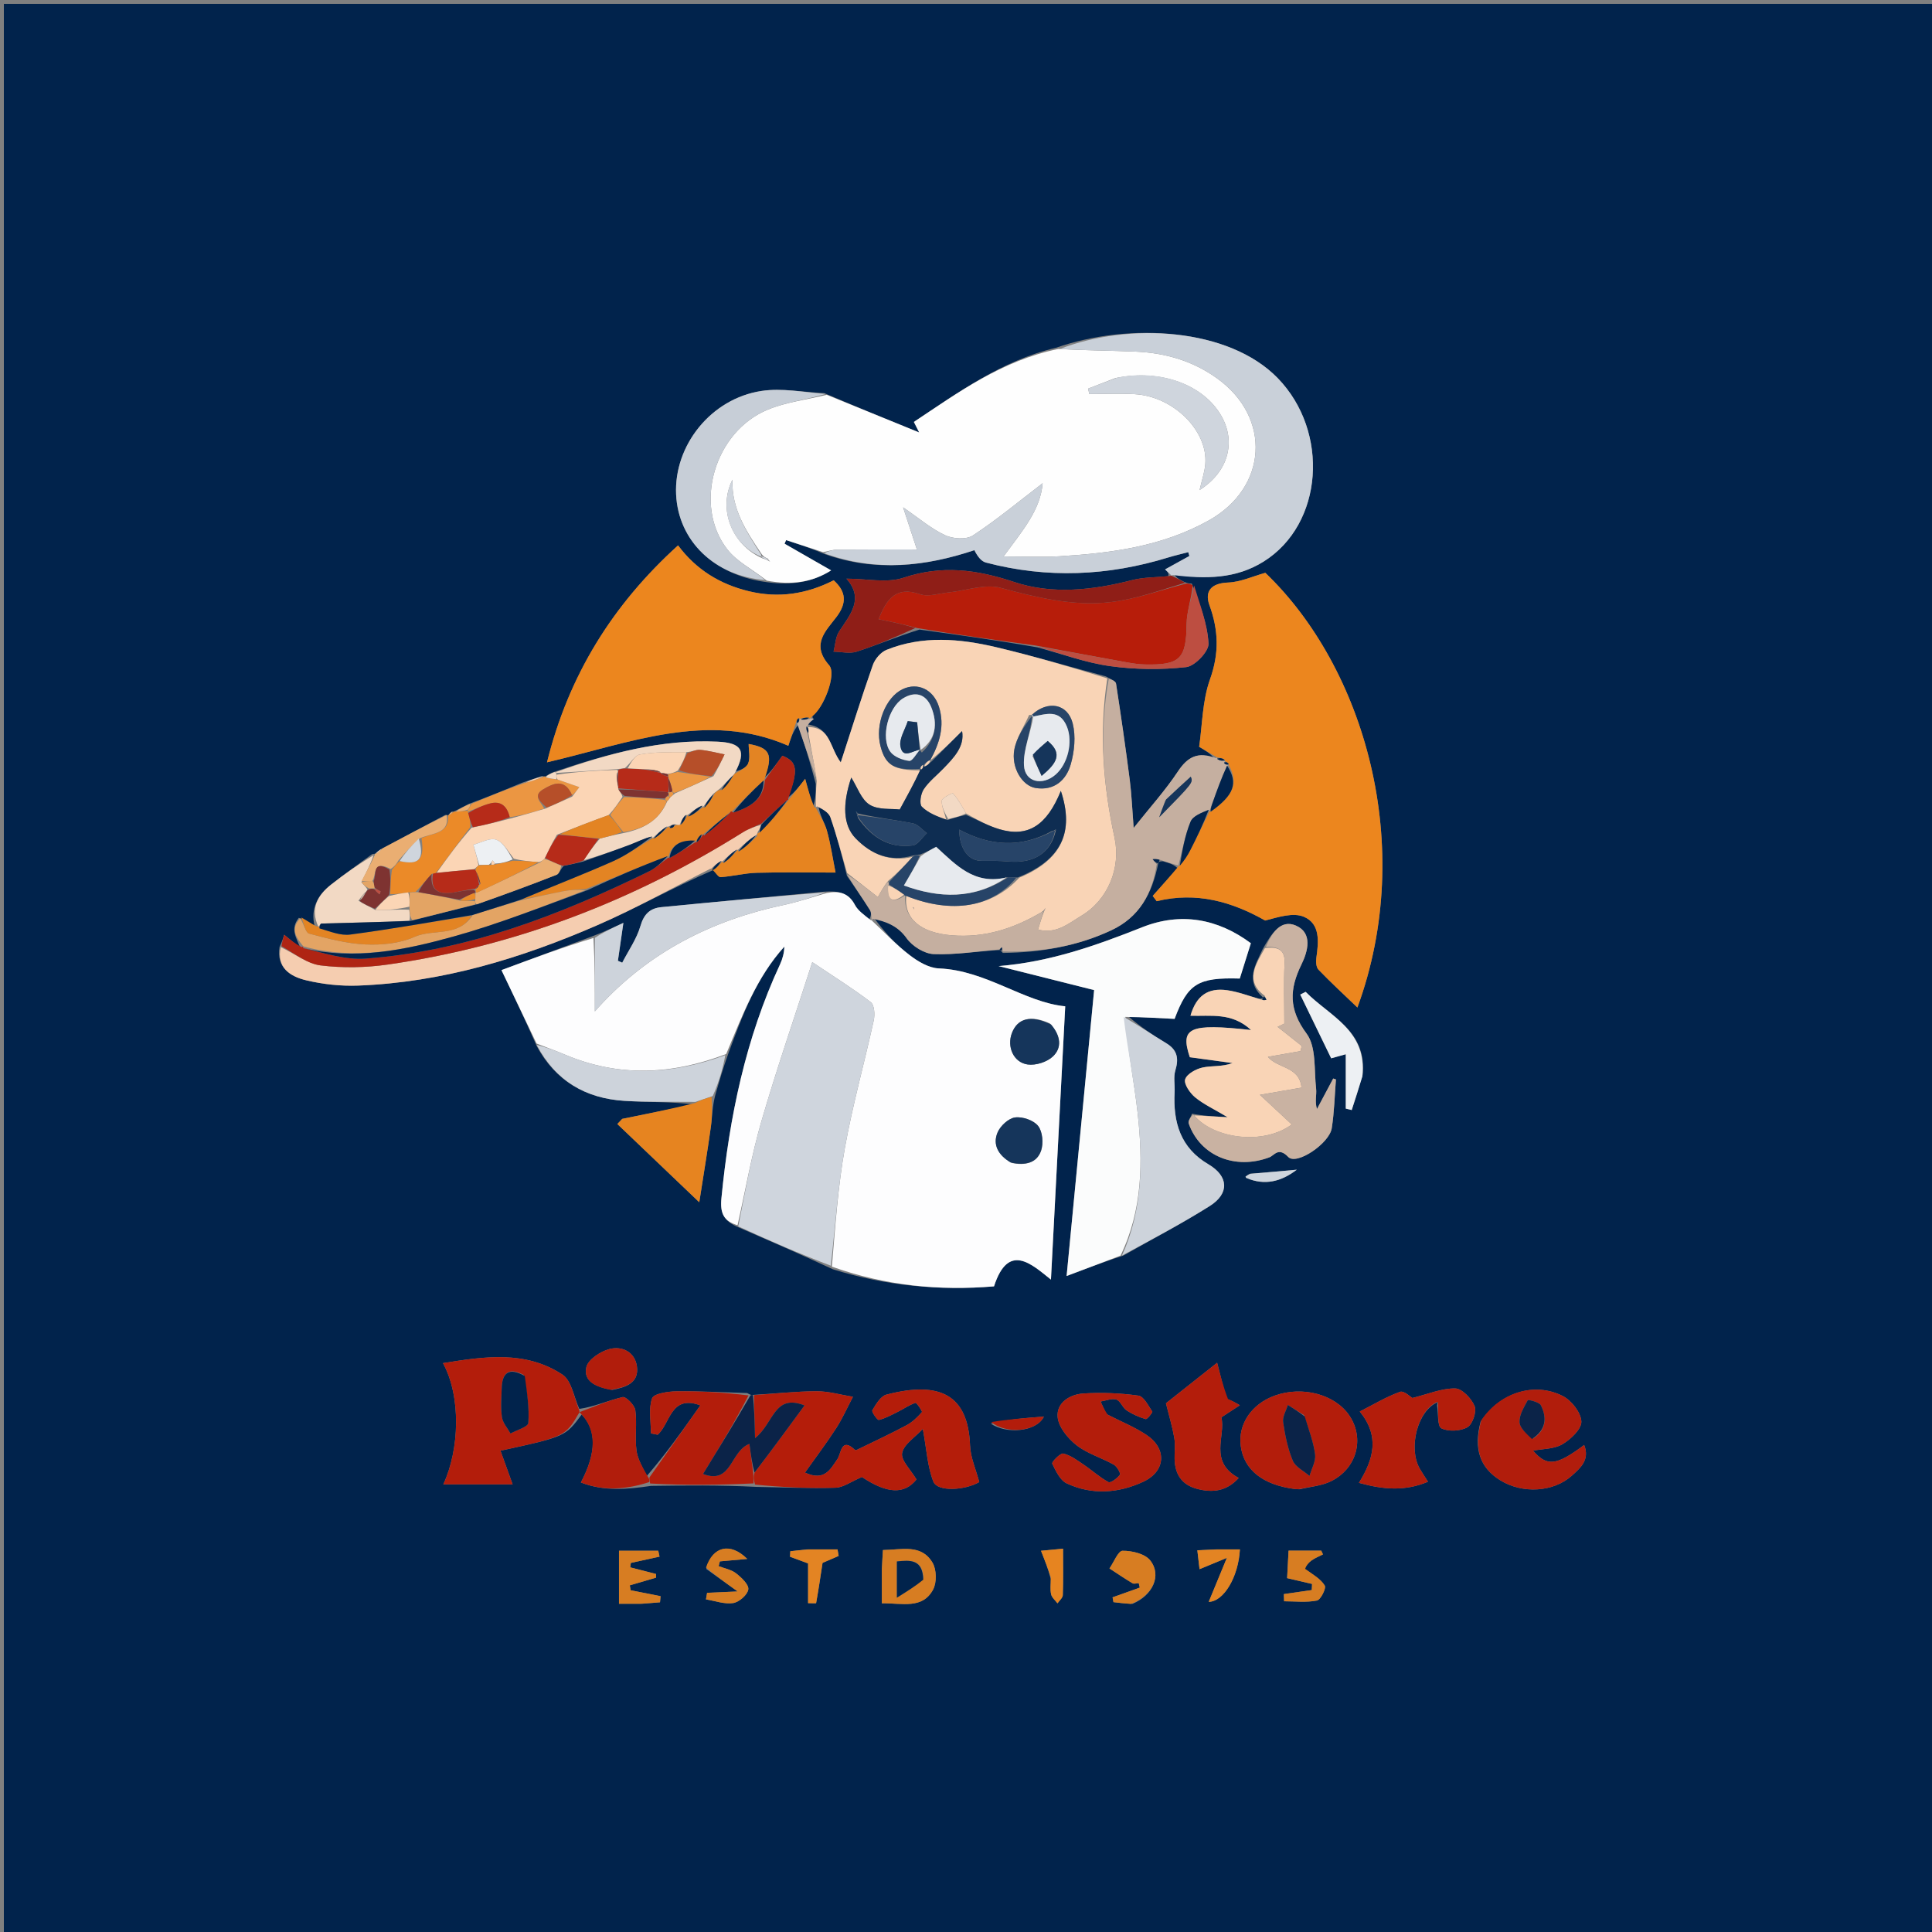 <svg version="1.1" id="Layer_1" xmlns="http://www.w3.org/2000/svg" xmlns:xlink="http://www.w3.org/1999/xlink" x="0px" y="0px"
	 width="100%" viewBox="0 0 500 500" enable-background="new 0 0 500 500" xml:space="preserve">
<rect x="0" y="0" width="500" height="500" fill="#808080" stroke="none"/>
<path fill="#01234C" opacity="1" stroke="none" 
	d="
M281,501 
	C187.333,501 94.167,501 1,501 
	C1,334.333 1,167.667 1,1 
	C167.667,1 334.333,1 501,1 
	C501,167.667 501,334.333 501,501 
	C427.833,501 354.667,501 281,501 
M140.984,200.996 
	C140.984,200.996 140.977,200.917 140.202,200.857 
	C138.709,201.358 137.215,201.859 135.087,202.586 
	C130.745,204.394 126.403,206.202 121.336,208.046 
	C120.065,208.71 118.795,209.374 117.48,210.004 
	C117.48,210.004 117.455,210.055 116.792,210.088 
	C116.509,210.383 116.226,210.678 116.005,210.985 
	C116.005,210.985 115.958,210.935 115.223,210.909 
	C109.825,213.783 104.427,216.657 98.445,219.841 
	C97.939,220.221 97.433,220.602 96.997,220.974 
	C96.997,220.974 96.98,220.906 96.296,221.056 
	C92.749,223.678 89.133,226.212 85.673,228.945 
	C82.169,231.713 80.295,235.133 81.436,239.781 
	C80.252,238.885 79.067,237.989 77.334,237.536 
	C75.042,240.404 76.661,242.649 77.762,245.374 
	C76.438,244.286 75.113,243.198 73.545,241.909 
	C73.279,242.814 73.021,243.689 72.344,245.044 
	C71.49,250.474 75.141,252.734 79.312,253.718 
	C83.627,254.736 88.205,255.236 92.635,255.071 
	C114.368,254.26 134.843,248.032 154.595,239.437 
	C164.591,235.088 174.141,229.714 184.599,225.165 
	C185.231,225.812 185.904,227.047 186.487,227.006 
	C189.615,226.785 192.712,225.964 195.834,225.876 
	C202.556,225.686 209.288,225.817 216.242,225.817 
	C215.477,221.99 214.968,218.384 213.985,214.912 
	C213.387,212.799 212.059,210.893 211.783,208.366 
	C212.855,209.4 214.467,210.246 214.904,211.502 
	C216.552,216.242 217.818,221.115 219.182,226.643 
	C221.188,229.597 223.254,232.512 225.152,235.533 
	C225.58,236.214 225.426,237.261 224.893,238.028 
	C223.657,236.767 222.049,235.701 221.261,234.204 
	C219.593,231.031 217.097,230.511 213.258,230.767 
	C199.218,232.095 185.175,233.397 171.139,234.771 
	C168.222,235.056 166.64,236.573 165.743,239.657 
	C164.772,242.993 162.651,245.995 161.032,249.143 
	C160.659,248.978 160.286,248.814 159.913,248.65 
	C160.352,245.611 160.791,242.573 161.33,238.838 
	C158.412,240.194 156.176,241.233 153.232,242.335 
	C145.809,245.098 138.385,247.862 129.777,251.066 
	C132.828,257.444 135.847,263.758 138.927,270.773 
	C143.793,279.759 151.565,284.255 161.542,284.895 
	C167.669,285.288 173.833,285.098 179.606,285.818 
	C173.414,287.066 167.222,288.314 161.03,289.562 
	C160.61,290.006 160.19,290.451 159.769,290.895 
	C166.561,297.381 173.352,303.867 180.97,311.143 
	C182.153,303.525 183.155,297.524 183.988,291.499 
	C184.337,288.973 184.327,286.396 185.112,283.427 
	C186.105,279.962 187.099,276.497 188.551,272.481 
	C192.154,262.702 195.796,252.942 202.994,244.976 
	C202.939,246.631 202.532,248.15 201.88,249.554 
	C192.946,268.776 188.75,289.151 186.702,310.118 
	C186.323,313.999 187.312,316.057 191.235,317.675 
	C199.156,321.114 207.078,324.553 215.553,328.492 
	C229.177,332.751 243.098,334.096 257.249,332.909 
	C260.96,321.446 266.955,327.145 271.984,331.161 
	C273.222,307.46 274.431,284.311 275.679,260.432 
	C265.004,259.386 255.25,251.115 242.953,250.622 
	C240.377,250.519 237.577,248.839 235.417,247.185 
	C231.926,244.513 228.881,241.26 226.008,237.277 
	C229.272,238.492 232.355,239.591 234.628,242.806 
	C236.089,244.871 239.202,246.824 241.648,246.92 
	C247.28,247.139 252.956,246.193 258.822,245.864 
	C258.822,245.864 259.023,246.019 259.534,246.621 
	C269.267,246.52 278.693,244.919 287.578,240.773 
	C294.851,237.378 298.228,231.274 299.801,223.207 
	C299.941,223.057 300.082,222.907 300.954,222.9 
	C302.313,223.265 303.672,223.631 304.737,224.669 
	C302.597,227.067 300.457,229.465 298.317,231.863 
	C298.661,232.317 299.005,232.771 299.349,233.225 
	C309.684,230.699 318.884,233.393 327.423,238.233 
	C330.801,237.356 334.661,236.072 337.461,237.269 
	C341.724,239.09 341.266,243.729 340.679,247.839 
	C340.534,248.849 340.602,250.303 341.212,250.938 
	C344.377,254.236 347.75,257.335 351.297,260.74 
	C366.687,218.801 352.962,172.626 327.465,148.247 
	C324.204,149.148 321.037,150.645 317.822,150.76 
	C313.461,150.917 311.705,153.039 313,156.598 
	C315.375,163.12 315.55,169.097 313.149,175.814 
	C311.152,181.399 311.16,187.7 310.341,193.273 
	C311.703,194.078 313.359,195.056 314.299,196.354 
	C310.08,194.43 307.37,195.834 304.836,199.66 
	C301.608,204.533 297.641,208.917 293.388,214.272 
	C293,209.326 292.858,205.564 292.38,201.845 
	C291.31,193.519 290.11,185.209 288.83,176.913 
	C288.732,176.279 287.588,175.806 286.165,175.045 
	C276.725,172.509 267.339,169.745 257.829,167.5 
	C248.359,165.265 238.748,164.416 229.417,168.192 
	C227.931,168.793 226.44,170.552 225.893,172.107 
	C222.961,180.448 220.327,188.893 217.589,197.303 
	C214.661,193.427 215.029,188.195 208.798,187.459 
	C209.496,186.924 210.195,186.389 210.648,186.042 
	C210.615,186.038 210.153,185.977 210.303,185.135 
	C212.987,183.57 216.646,174.522 214.568,172.153 
	C209.806,166.722 213.742,163.302 216.51,159.621 
	C219.181,156.069 219.025,153.147 215.757,150.18 
	C208.719,153.768 201.498,154.856 193.866,153.026 
	C186.379,151.231 180.173,147.451 175.48,141.143 
	C158.552,156.503 147.177,174.689 141.564,197.288 
	C162.871,192.328 183.149,183.884 204.018,193.003 
	C204.681,191.001 205.351,188.979 206.605,187.619 
	C208.129,192.399 209.652,197.18 211.113,202.85 
	C211.123,204.89 211.133,206.931 210.353,208.886 
	C209.673,206.362 208.994,203.839 208.38,201.559 
	C206.921,203.437 205.485,205.286 203.934,206.371 
	C206.723,199.111 206.269,197.095 202.474,195.587 
	C200.825,197.879 199.339,199.945 197.863,201.208 
	C200.123,195.204 199.293,193.548 193.753,192.538 
	C193.753,194.233 194.232,196.161 193.604,197.611 
	C193.083,198.817 191.262,199.462 190.411,199.586 
	C193.182,194.315 192.015,192.246 185.716,191.944 
	C171.149,191.247 157.39,195.03 143.167,199.845 
	C142.427,200.206 141.686,200.566 140.984,200.996 
M371.951,362.951 
	C371.951,362.951 372.04,363.034 371.919,363.777 
	C372.248,365.83 371.97,369.139 373.041,369.658 
	C374.887,370.551 377.968,370.396 379.775,369.362 
	C381.099,368.604 382.202,365.335 381.625,363.902 
	C380.831,361.933 378.378,359.36 376.598,359.33 
	C373.104,359.272 369.583,360.791 365.514,361.796 
	C365.112,361.578 363.333,359.838 362.318,360.206 
	C358.716,361.509 355.375,363.533 351.908,365.298 
	C357.117,371.716 355.519,377.597 351.689,383.761 
	C357.869,385.47 363.467,386.031 369.566,383.472 
	C368.609,381.959 367.97,381.034 367.416,380.06 
	C364.385,374.735 366.886,365.099 371.951,362.951 
M167.311,382.079 
	C166.41,379.859 165.024,377.703 164.723,375.405 
	C164.273,371.964 164.902,368.378 164.417,364.946 
	C164.229,363.621 161.97,361.366 161.138,361.564 
	C157.308,362.475 153.649,364.103 149.919,364.621 
	C148.514,361.589 147.933,357.305 145.561,355.745 
	C136.02,349.471 125.453,351.028 114.644,352.778 
	C119.318,361.293 118.979,375.017 114.733,384.142 
	C120.888,384.142 126.7,384.142 132.666,384.142 
	C131.422,380.702 130.494,378.133 129.52,375.439 
	C146.299,371.787 146.299,371.787 150.538,366.078 
	C154.402,370.047 154.431,375.905 150.33,383.665 
	C156.332,385.987 162.173,385.467 168.49,384.546 
	C177.34,384.429 186.189,384.312 195.781,384.805 
	C202.598,384.918 209.422,385.226 216.23,385.023 
	C218.244,384.963 220.214,383.46 223.07,382.253 
	C229.593,386.603 234.048,386.802 237.182,382.884 
	C235.701,380.366 233.12,377.943 233.465,376.055 
	C233.877,373.802 236.795,372.007 238.828,369.794 
	C239.823,375.178 240.02,379.587 241.563,383.458 
	C242.634,386.144 249.753,385.705 253.43,383.559 
	C252.575,380.304 251.167,377.224 251.048,374.095 
	C250.548,361.049 243.341,357.286 229.405,360.93 
	C227.901,361.323 226.69,363.427 225.753,364.984 
	C225.517,365.378 227.077,367.578 227.448,367.486 
	C229.181,367.054 230.808,366.151 232.434,365.338 
	C233.938,364.586 235.342,363.581 236.914,363.066 
	C237.206,362.971 238.757,365.261 238.588,365.452 
	C237.457,366.744 236.155,368.019 234.653,368.826 
	C230.658,370.974 226.535,372.885 222.458,374.879 
	C222.081,375.063 221.436,375.406 221.302,375.277 
	C217.674,371.762 217.703,376.167 216.755,377.556 
	C214.854,380.344 213.356,383.421 208.326,381.106 
	C211.147,377.125 213.919,373.464 216.402,369.617 
	C218.062,367.045 219.31,364.207 220.742,361.488 
	C217.6,360.979 214.455,360.045 211.315,360.057 
	C205.916,360.078 200.52,360.688 194.592,361.015 
	C194.414,361.009 194.237,361.002 193.358,360.523 
	C187.261,360.342 181.163,359.988 175.07,360.072 
	C172.859,360.103 169.193,360.659 168.759,361.885 
	C167.797,364.603 168.459,367.897 168.459,370.957 
	C169.042,371.073 169.625,371.189 170.208,371.305 
	C173.49,368.426 173.534,360.827 181.248,363.712 
	C176.788,370.024 172.434,376.186 167.311,382.079 
M308.501,288.223 
	C308.189,289.078 307.404,290.1 307.638,290.763 
	C310.608,299.188 319.682,302.839 328.509,299.518 
	C329.806,299.03 330.84,296.757 333.397,299.422 
	C335.547,301.663 344.036,295.921 344.655,291.993 
	C345.312,287.825 345.402,283.568 345.739,279.351 
	C345.504,279.274 345.268,279.197 345.033,279.121 
	C343.631,281.753 342.23,284.385 340.829,287.017 
	C340.217,285.01 340.792,283.342 340.61,281.761 
	C340.05,276.903 340.713,270.953 338.134,267.487 
	C333.476,261.228 333.684,255.992 336.812,249.614 
	C338.484,246.203 339.785,241.439 335.364,239.533 
	C331.374,237.813 328.989,241.734 326.78,245.64 
	C324.884,249.749 322.126,253.895 326.876,258.163 
	C326.748,258.327 326.62,258.491 325.767,258.437 
	C323.056,257.695 320.386,256.671 317.626,256.274 
	C312.591,255.55 309.587,257.714 308.09,262.87 
	C313.261,263.057 318.778,261.916 323.777,266.57 
	C307.711,264.789 305.378,265.957 307.925,273.61 
	C311.679,274.121 315.331,274.619 318.984,275.117 
	C316.262,276.137 313.665,275.753 311.26,276.266 
	C309.525,276.636 307.179,277.918 306.72,279.322 
	C306.333,280.503 307.934,282.855 309.261,283.959 
	C311.441,285.771 314.112,286.993 317.7,289.135 
	C313.916,288.927 311.472,288.792 308.501,288.223 
M308.429,151.031 
	C307.951,151.027 307.473,151.023 306.475,150.602 
	C305.366,150.047 304.257,149.492 303.965,148.624 
	C311.991,149.879 319.822,149.842 327.035,145.329 
	C342.5,135.653 344.155,111.726 330.67,97.853 
	C318.029,84.848 292.201,83.368 273.241,90.02 
	C259.217,93.299 247.881,101.648 236.507,109.197 
	C237.149,110.468 237.672,111.501 237.882,111.917 
	C230.03,108.719 222,105.449 213.321,101.743 
	C207.899,101.497 202.345,100.377 197.082,101.177 
	C183.993,103.165 174.396,115.291 174.976,127.945 
	C175.528,139.988 184.926,149.109 198.974,150.728 
	C204.667,151.458 210.075,150.795 215.098,147.619 
	C210.953,145.243 207,142.976 203.046,140.709 
	C203.18,140.4 203.314,140.091 203.448,139.782 
	C206.639,140.822 209.829,141.861 213.547,143.439 
	C226.678,148.091 239.618,146.576 252.169,142.385 
	C253.002,144.038 253.959,145.275 255.157,145.591 
	C271.004,149.761 286.743,149.076 302.358,144.269 
	C304.059,143.745 305.802,143.354 307.526,142.902 
	C307.621,143.231 307.715,143.56 307.81,143.889 
	C305.706,145.05 303.602,146.212 301.521,147.361 
	C302.106,147.92 302.65,148.44 302.282,149.132 
	C299.179,149.442 295.975,149.364 292.99,150.132 
	C282.819,152.748 272.321,153.905 262.486,150.628 
	C252.733,147.377 243.753,146.196 233.825,149.52 
	C229.538,150.954 224.372,149.76 219.058,149.76 
	C223.697,154.977 220.036,159.047 217.165,163.425 
	C216.222,164.862 216.179,166.89 215.725,168.648 
	C217.731,168.679 219.904,169.228 221.71,168.644 
	C226.894,166.968 231.93,164.834 237.952,162.935 
	C247.962,164.309 257.972,165.682 268.509,167.541 
	C274.76,169.215 280.926,171.504 287.288,172.391 
	C293.768,173.295 300.501,173.367 306.995,172.647 
	C309.232,172.399 312.87,168.574 312.761,166.549 
	C312.484,161.37 310.46,156.285 308.429,151.031 
M290.715,324.94 
	C298.181,320.698 305.803,316.703 313.061,312.132 
	C318.252,308.862 317.965,304.388 312.731,301.314 
	C305.486,297.059 303.577,290.44 303.991,282.654 
	C304.091,280.768 303.658,278.753 304.182,277.013 
	C305.119,273.907 304.703,271.703 301.78,269.952 
	C298.16,267.785 294.688,265.371 292.033,263.051 
	C296.001,263.261 299.968,263.472 303.984,263.685 
	C307.405,254.565 310.02,252.924 320.856,253.245 
	C321.782,250.292 322.713,247.323 323.722,244.107 
	C315.097,237.695 305.531,236.026 295.571,239.981 
	C283.591,244.738 271.582,248.983 258.436,250.022 
	C267.083,252.194 275.731,254.366 283.16,256.233 
	C280.82,280.549 278.488,304.789 276.04,330.226 
	C281.678,328.097 285.833,326.528 290.715,324.94 
M286.287,365.925 
	C285.802,364.855 285.317,363.784 284.833,362.714 
	C286.208,362.499 287.732,361.824 288.915,362.206 
	C289.973,362.547 290.494,364.294 291.539,364.99 
	C293.045,365.992 294.767,366.755 296.501,367.262 
	C296.877,367.371 298.347,365.525 298.209,365.318 
	C297.176,363.774 296.01,361.384 294.615,361.188 
	C289.933,360.531 285.117,360.332 280.395,360.632 
	C276.898,360.854 273.38,363.003 273.716,366.727 
	C273.95,369.321 276.342,372.248 278.574,374.001 
	C281.385,376.208 285.073,377.267 288.254,379.051 
	C289.071,379.509 290.079,381.318 289.831,381.66 
	C289.159,382.587 287.424,383.865 286.886,383.573 
	C284.567,382.318 282.574,380.477 280.368,378.989 
	C278.721,377.879 277.016,376.594 275.16,376.179 
	C274.391,376.007 272.13,378.396 272.312,378.775 
	C273.228,380.688 274.359,383.111 276.085,383.913 
	C282.62,386.95 289.426,386.468 295.863,383.482 
	C301.69,380.778 302.077,374.942 296.71,371.355 
	C293.694,369.34 290.257,367.956 286.287,365.925 
M336.4,385.421 
	C339.124,384.748 342.08,384.538 344.528,383.313 
	C351.199,379.973 353.178,372.248 349.227,366.365 
	C345.525,360.853 337.053,358.591 329.875,361.197 
	C323.892,363.37 320.375,368.582 321.102,374.201 
	C321.902,380.388 326.815,384.299 335.118,385.358 
	C335.283,385.379 335.449,385.398 336.4,385.421 
M383.173,367.965 
	C381.344,374.948 382.986,379.828 388.262,383.095 
	C393.987,386.64 402.034,386.22 406.849,381.854 
	C408.97,379.93 411.502,377.83 409.981,373.959 
	C402.721,379.384 400.354,379.571 396.755,375.43 
	C399.275,374.941 402.209,375.033 404.347,373.773 
	C406.516,372.494 409.345,369.813 409.253,367.871 
	C409.144,365.553 406.709,362.443 404.457,361.295 
	C397.075,357.531 388.105,360.389 383.173,367.965 
M317.38,362.013 
	C316.595,358.943 315.809,355.873 314.992,352.677 
	C310.037,356.6 305.394,360.275 301.742,363.166 
	C302.557,366.451 303.408,369.241 303.899,372.093 
	C304.206,373.872 303.946,375.744 303.985,377.574 
	C304.07,381.508 305.814,384.245 309.747,385.299 
	C313.812,386.388 317.458,385.948 320.571,382.498 
	C312.695,378.267 317.281,371.581 316.086,366.807 
	C318.109,365.486 319.491,364.583 320.874,363.681 
	C319.987,363.149 319.101,362.618 317.38,362.013 
M352.647,278.2 
	C353.871,266.631 344.054,262.97 337.9,256.686 
	C337.435,256.922 336.969,257.159 336.504,257.395 
	C339.124,262.793 341.743,268.191 344.509,273.889 
	C345.333,273.659 346.523,273.328 348.286,272.837 
	C348.286,277.801 348.286,282.354 348.286,286.908 
	C348.798,287.031 349.311,287.155 349.823,287.279 
	C350.714,284.528 351.605,281.776 352.647,278.2 
M228.217,406.605 
	C228.217,409.333 228.217,412.061 228.217,414.93 
	C233.552,414.873 238.731,416.501 241.479,411.387 
	C242.46,409.562 242.397,406.231 241.35,404.443 
	C238.46,399.507 233.369,401.088 228.503,401.151 
	C228.4,402.783 228.309,404.226 228.217,406.605 
M293.097,415.066 
	C298.301,412.921 300.743,407.736 297.679,403.836 
	C296.319,402.105 292.961,401.313 290.522,401.338 
	C289.376,401.349 288.258,404.298 287.128,405.915 
	C289.111,407.206 291.068,408.54 293.099,409.752 
	C293.487,409.983 294.161,409.737 294.704,409.711 
	C294.795,410.098 294.887,410.485 294.979,410.872 
	C292.63,411.711 290.281,412.55 287.932,413.389 
	C288.011,413.804 288.089,414.218 288.167,414.633 
	C289.536,414.801 290.905,414.97 293.097,415.066 
M158.45,359.709 
	C161.894,359.033 165.426,357.974 164.833,353.62 
	C164.324,349.892 161.003,348.269 157.708,349.136 
	C155.381,349.749 152.179,351.858 151.746,353.824 
	C150.91,357.615 154.401,358.99 158.45,359.709 
M166.299,415.047 
	C167.802,414.922 169.306,414.796 170.809,414.67 
	C170.857,414.142 170.904,413.615 170.952,413.087 
	C168.373,412.577 165.794,412.068 163.215,411.559 
	C163.14,411.134 163.065,410.708 162.99,410.283 
	C165.26,409.619 167.529,408.955 169.798,408.292 
	C169.796,407.977 169.793,407.662 169.791,407.348 
	C167.562,406.776 165.333,406.204 163.104,405.633 
	C163.155,405.25 163.207,404.867 163.258,404.484 
	C165.733,403.941 168.209,403.398 170.684,402.855 
	C170.576,402.35 170.469,401.845 170.362,401.34 
	C167.025,401.34 163.688,401.34 160.195,401.34 
	C160.195,405.891 160.195,410.278 160.195,415.047 
	C162.124,415.047 163.755,415.047 166.299,415.047 
M182.777,406.032 
	C185.161,407.743 187.544,409.454 190.908,411.868 
	C187.687,412.012 185.342,412.116 182.997,412.221 
	C182.899,412.788 182.802,413.355 182.704,413.922 
	C185.067,414.3 187.517,415.223 189.763,414.867 
	C191.3,414.623 193.475,412.719 193.66,411.329 
	C193.828,410.078 191.878,408.258 190.486,407.17 
	C189.254,406.208 187.505,405.91 185.984,405.319 
	C186.09,404.906 186.196,404.494 186.301,404.082 
	C188.522,403.884 190.742,403.686 193.39,403.45 
	C188.996,399.099 184.517,400.147 182.777,406.032 
M337.354,405.91 
	C338.04,405.208 338.646,404.394 339.434,403.835 
	C340.334,403.197 341.395,402.786 342.387,402.277 
	C342.239,401.953 342.091,401.63 341.943,401.307 
	C339.246,401.307 336.549,401.307 333.48,401.307 
	C333.337,404.019 333.212,406.395 333.106,408.421 
	C335.718,409.029 337.638,409.476 339.558,409.923 
	C339.536,410.451 339.513,410.979 339.491,411.507 
	C337.08,411.855 334.669,412.203 332.258,412.551 
	C332.281,413.171 332.304,413.79 332.327,414.409 
	C335.173,414.409 338.09,414.764 340.827,414.217 
	C341.79,414.025 343.27,411.044 342.848,410.348 
	C341.802,408.624 339.793,407.483 337.354,405.91 
M208.804,400.981 
	C207.38,401.141 205.957,401.301 204.534,401.462 
	C204.51,401.937 204.486,402.412 204.462,402.887 
	C205.962,403.44 207.462,403.994 209.134,404.611 
	C209.134,408.082 209.134,411.367 209.134,414.891 
	C210.035,414.891 211.19,414.987 211.21,414.877 
	C211.829,411.45 212.337,408.002 212.875,404.473 
	C214.17,403.913 215.604,403.294 217.039,402.674 
	C216.944,402.11 216.848,401.545 216.753,400.981 
	C214.395,400.981 212.038,400.981 208.804,400.981 
M314.578,400.981 
	C313.127,401.054 311.676,401.126 309.872,401.216 
	C310.082,403.025 310.252,404.495 310.439,406.103 
	C312.802,405.125 314.587,404.386 317.51,403.175 
	C315.578,407.858 314.224,411.142 312.815,414.559 
	C316.748,414.475 320.516,408.018 320.885,400.981 
	C319.076,400.981 317.287,400.981 314.578,400.981 
M271.946,408.642 
	C271.949,409.968 271.743,411.341 272.028,412.603 
	C272.222,413.463 273.103,414.167 273.678,414.94 
	C274.157,414.234 275.027,413.541 275.052,412.819 
	C275.19,408.931 275.117,405.035 275.117,400.798 
	C272.558,401.041 270.801,401.208 269.413,401.339 
	C270.455,403.975 271.2,405.859 271.946,408.642 
M256.425,368.427 
	C260.247,371.159 268.188,370.669 270.163,366.613 
	C265.318,366.979 260.99,367.307 256.425,368.427 
M323.386,303.758 
	C323.036,304.003 322.682,304.244 322.346,304.507 
	C322.332,304.518 322.452,304.806 322.558,304.852 
	C327.298,306.895 331.593,305.802 335.615,302.716 
	C331.745,303.072 327.874,303.428 323.386,303.758 
z"/>
<path fill="#FDFDFE" opacity="1" stroke="none" 
	d="
M138.867,270.072 
	C135.847,263.758 132.828,257.444 129.777,251.066 
	C138.385,247.862 145.809,245.098 153.589,242.754 
	C153.946,249.39 153.946,255.606 153.946,261.756 
	C154.087,261.597 154.492,261.131 154.907,260.675 
	C167.894,246.423 184.168,238.157 202.856,234.197 
	C206.614,233.401 210.275,232.147 213.981,231.103 
	C217.097,230.511 219.593,231.031 221.261,234.204 
	C222.049,235.701 223.657,236.767 225.279,238.081 
	C225.665,238.135 225.647,238.252 225.647,238.252 
	C228.881,241.26 231.926,244.513 235.417,247.185 
	C237.577,248.839 240.377,250.519 242.953,250.622 
	C255.25,251.115 265.004,259.386 275.679,260.432 
	C274.431,284.311 273.222,307.46 271.984,331.161 
	C266.955,327.145 260.96,321.446 257.249,332.909 
	C243.098,334.096 229.177,332.751 215.29,327.805 
	C216.195,317.088 216.876,306.97 218.66,297.05 
	C220.652,285.971 223.714,275.086 226.125,264.076 
	C226.453,262.581 226.297,260.082 225.358,259.361 
	C220.825,255.879 215.947,252.847 210.219,249.003 
	C205.713,262.972 201.057,276.431 197.078,290.088 
	C194.5,298.937 192.911,308.074 190.879,317.081 
	C187.312,316.057 186.323,313.999 186.702,310.118 
	C188.75,289.151 192.946,268.776 201.88,249.554 
	C202.532,248.15 202.939,246.631 202.994,244.976 
	C195.796,252.942 192.154,262.702 187.937,272.786 
	C173.601,278.273 159.902,278.719 146.214,272.938 
	C143.793,271.915 141.317,271.024 138.867,270.072 
M271.731,264.875 
	C266.813,262.617 263.345,263.497 261.873,267.376 
	C260.545,270.876 262.279,274.982 265.98,275.491 
	C268.061,275.776 270.95,274.857 272.478,273.42 
	C274.916,271.128 274.506,268.034 271.731,264.875 
M261.96,300.999 
	C265.22,301.658 268.319,301.073 269.436,297.768 
	C270.076,295.873 269.821,292.878 268.664,291.398 
	C267.511,289.922 264.621,288.933 262.692,289.196 
	C260.988,289.428 258.871,291.393 258.16,293.102 
	C256.876,296.189 258.262,298.93 261.96,300.999 
z"/>
<path fill="#FEFEFE" opacity="1" stroke="none" 
	d="
M213.969,102.179 
	C222,105.449 230.03,108.719 237.882,111.917 
	C237.672,111.501 237.149,110.468 236.507,109.197 
	C247.881,101.648 259.217,93.299 273.924,90.306 
	C281.077,90.719 287.552,90.723 294.014,91.005 
	C301.623,91.337 308.715,93.41 314.989,97.921 
	C329.159,108.107 328.05,126.182 312.835,134.688 
	C300.727,141.456 287.465,143.174 273.98,143.974 
	C269.779,144.223 265.552,144.012 259.723,144.012 
	C264.668,137.245 269.248,132.057 269.836,125.059 
	C263.685,129.756 257.977,134.521 251.8,138.571 
	C250.083,139.696 246.622,139.465 244.587,138.515 
	C240.98,136.833 237.851,134.124 233.717,131.293 
	C234.997,135.194 235.983,138.201 237.297,142.208 
	C229.859,142.208 223.31,142.173 216.762,142.24 
	C215.512,142.252 214.267,142.67 213.02,142.901 
	C209.829,141.861 206.639,140.822 203.448,139.782 
	C203.314,140.091 203.18,140.4 203.046,140.709 
	C207,142.976 210.953,145.243 215.098,147.619 
	C210.075,150.795 204.667,151.458 198.454,150.273 
	C194.673,147.321 190.733,145.359 188.275,142.232 
	C179.308,130.825 184.844,111.688 198.752,105.994 
	C203.542,104.033 208.881,103.412 213.969,102.179 
M199.087,145.239 
	C199.161,145.284 199.235,145.329 199.309,145.374 
	C199.202,145.253 199.095,145.131 198.661,144.529 
	C198.131,144.328 197.601,144.127 196.995,143.227 
	C193.095,137.456 189.276,131.65 189.562,124.142 
	C185.714,131.755 189.421,141.029 197.343,144.502 
	C197.899,144.664 198.455,144.825 199.087,145.239 
M288.635,97.858 
	C286.29,98.765 283.946,99.671 281.601,100.578 
	C281.707,101.043 281.812,101.507 281.918,101.972 
	C285.809,101.972 289.71,101.802 293.591,102.005 
	C303.606,102.53 312.625,111.421 311.934,120.076 
	C311.763,122.216 311.021,124.31 310.452,126.819 
	C317.844,122.144 319.946,114.438 316.099,107.667 
	C311.51,99.589 300.372,95.405 288.635,97.858 
M279.614,102.513 
	C279.614,102.513 279.493,102.581 279.614,102.513 
z"/>
<path fill="#EC861E" opacity="1" stroke="none" 
	d="
M315.015,196.035 
	C313.359,195.056 311.703,194.078 310.341,193.273 
	C311.16,187.7 311.152,181.399 313.149,175.814 
	C315.55,169.097 315.375,163.12 313,156.598 
	C311.705,153.039 313.461,150.917 317.822,150.76 
	C321.037,150.645 324.204,149.148 327.465,148.247 
	C352.962,172.626 366.687,218.801 351.297,260.74 
	C347.75,257.335 344.377,254.236 341.212,250.938 
	C340.602,250.303 340.534,248.849 340.679,247.839 
	C341.266,243.729 341.724,239.09 337.461,237.269 
	C334.661,236.072 330.801,237.356 327.423,238.233 
	C318.884,233.393 309.684,230.699 299.349,233.225 
	C299.005,232.771 298.661,232.317 298.317,231.863 
	C300.457,229.465 302.597,227.067 304.871,224.35 
	C305.006,224.031 304.961,224.033 305.34,224.032 
	C306.503,222.69 307.354,221.385 308.058,220.004 
	C309.753,216.679 311.379,213.319 313.022,209.992 
	C313.01,210.01 312.967,210.023 313.326,210.062 
	C319.411,205.739 320.498,202.659 318.003,197.966 
	C318.033,197.98 318.037,198.045 318.015,197.736 
	C317.649,197.273 317.305,197.118 316.985,196.974 
	C317.009,196.985 317.04,197.027 316.964,196.654 
	C316.247,196.175 315.606,196.071 314.964,195.993 
	C314.962,196.021 315.015,196.035 315.015,196.035 
z"/>
<path fill="#F9D4B6" opacity="1" stroke="none" 
	d="
M209.143,188.162 
	C215.029,188.195 214.661,193.427 217.589,197.303 
	C220.327,188.893 222.961,180.448 225.893,172.107 
	C226.44,170.552 227.931,168.793 229.417,168.192 
	C238.748,164.416 248.359,165.265 257.829,167.5 
	C267.339,169.745 276.725,172.509 286.569,175.565 
	C284.37,189.775 285.516,203.329 288.445,216.82 
	C290.128,224.572 286.75,232.851 279.916,236.957 
	C276.565,238.97 273.304,241.842 268.647,240.562 
	C269.168,238.827 269.591,237.418 270.194,235.891 
	C270.428,235.497 270.483,235.222 270.537,234.947 
	C270.353,235.292 270.168,235.638 269.625,236.018 
	C262.233,240.39 254.728,242.738 246.329,242.064 
	C238.334,241.423 233.891,237.814 234.549,231.866 
	C246.344,236.569 256.746,234.826 263.783,227.153 
	C274.72,222.595 278.092,215.337 274.545,204.675 
	C270.932,213.627 266.007,216.806 258.613,214.591 
	C255.638,213.699 252.862,212.141 249.995,210.506 
	C248.914,208.488 247.922,206.771 246.629,205.324 
	C246.486,205.164 243.758,206.507 243.726,207.221 
	C243.654,208.803 244.535,210.428 244.877,212.287 
	C242.626,211.331 240.222,210.426 238.569,208.771 
	C237.872,208.073 238.267,205.471 239.034,204.305 
	C240.361,202.288 242.369,200.722 244.082,198.958 
	C246.888,196.069 249.691,193.174 248.986,189.202 
	C246.39,191.788 243.711,194.456 240.681,196.855 
	C243.15,192.403 244.568,187.904 242.998,182.909 
	C241.588,178.421 237.487,176.514 233.596,178.362 
	C229.16,180.47 226.416,187.533 227.869,193.103 
	C229.171,198.093 231.451,199.409 238.151,199.365 
	C236.579,202.703 234.944,205.679 232.848,209.495 
	C230.685,209.22 227.309,209.65 225.062,208.259 
	C222.886,206.912 221.872,203.691 220.305,201.226 
	C217.975,208.151 218.172,213.592 221.419,216.944 
	C225.463,221.119 230.369,223.173 236.176,221.76 
	C234.072,224.107 232.098,226.091 229.833,227.998 
	C228.759,229.336 227.976,230.751 227.191,232.164 
	C224.535,230.088 221.881,228.013 219.226,225.938 
	C217.818,221.115 216.552,216.242 214.904,211.502 
	C214.467,210.246 212.855,209.4 211.418,208.676 
	C211.053,208.986 211.143,208.972 211.143,208.972 
	C211.133,206.931 211.123,204.89 211.366,202.135 
	C210.753,197.63 209.888,193.841 209.201,189.677 
	C209.29,188.88 209.202,188.458 209.086,188.076 
	C209.059,188.115 209.143,188.162 209.143,188.162 
M266.343,185.036 
	C265.019,188.004 263.096,190.858 262.512,193.965 
	C261.634,198.637 264.555,203.399 268.058,203.942 
	C272.826,204.682 275.928,201.918 277.101,197.833 
	C278.06,194.493 278.448,190.546 277.618,187.238 
	C276.304,182.008 271.063,181.21 267.001,185.001 
	C267.001,185.001 267.064,185.01 266.343,185.036 
M236.212,234.795 
	C236.344,234.976 236.477,235.157 236.609,235.339 
	C236.58,235.081 236.55,234.823 236.212,234.795 
z"/>
<path fill="#EC861E" opacity="1" stroke="none" 
	d="
M206.02,186.957 
	C205.351,188.979 204.681,191.001 204.018,193.003 
	C183.149,183.884 162.871,192.328 141.564,197.288 
	C147.177,174.689 158.552,156.503 175.48,141.143 
	C180.173,147.451 186.379,151.231 193.866,153.026 
	C201.498,154.856 208.719,153.768 215.757,150.18 
	C219.025,153.147 219.181,156.069 216.51,159.621 
	C213.742,163.302 209.806,166.722 214.568,172.153 
	C216.646,174.522 212.987,183.57 210.027,185.51 
	C209.751,185.886 209.56,186.024 209.329,185.739 
	C208.381,185.64 207.664,185.827 206.979,186.015 
	C207.011,186.016 207.03,185.956 206.685,185.857 
	C206.215,186.184 206.089,186.61 205.978,187.017 
	C205.993,186.998 206.02,186.957 206.02,186.957 
z"/>
<path fill="#FBFCFC" opacity="1" stroke="none" 
	d="
M289.988,324.959 
	C285.833,326.528 281.678,328.097 276.04,330.226 
	C278.488,304.789 280.82,280.549 283.16,256.233 
	C275.731,254.366 267.083,252.194 258.436,250.022 
	C271.582,248.983 283.591,244.738 295.571,239.981 
	C305.531,236.026 315.097,237.695 323.722,244.107 
	C322.713,247.323 321.782,250.292 320.856,253.245 
	C310.02,252.924 307.405,254.565 303.984,263.685 
	C299.968,263.472 296.001,263.261 291.237,263.174 
	C291.794,271.547 293.499,279.757 294.421,288.054 
	C295.819,300.641 295.707,313.17 289.988,324.959 
z"/>
<path fill="#C9D0D9" opacity="1" stroke="none" 
	d="
M213.283,143.17 
	C214.267,142.67 215.512,142.252 216.762,142.24 
	C223.31,142.173 229.859,142.208 237.297,142.208 
	C235.983,138.201 234.997,135.194 233.717,131.293 
	C237.851,134.124 240.98,136.833 244.587,138.515 
	C246.622,139.465 250.083,139.696 251.8,138.571 
	C257.977,134.521 263.685,129.756 269.836,125.059 
	C269.248,132.057 264.668,137.245 259.723,144.012 
	C265.552,144.012 269.779,144.223 273.98,143.974 
	C287.465,143.174 300.727,141.456 312.835,134.688 
	C328.05,126.182 329.159,108.107 314.989,97.921 
	C308.715,93.41 301.623,91.337 294.014,91.005 
	C287.552,90.723 281.077,90.719 274.306,90.305 
	C292.201,83.368 318.029,84.848 330.67,97.853 
	C344.155,111.726 342.5,135.653 327.035,145.329 
	C319.822,149.842 311.991,149.879 303.546,148.824 
	C303.128,149.023 303.195,148.96 303.195,148.96 
	C302.65,148.44 302.106,147.92 301.521,147.361 
	C303.602,146.212 305.706,145.05 307.81,143.889 
	C307.715,143.56 307.621,143.231 307.526,142.902 
	C305.802,143.354 304.059,143.745 302.358,144.269 
	C286.743,149.076 271.004,149.761 255.157,145.591 
	C253.959,145.275 253.002,144.038 252.169,142.385 
	C239.618,146.576 226.678,148.091 213.283,143.17 
z"/>
<path fill="#CFD5DD" opacity="1" stroke="none" 
	d="
M191.057,317.378 
	C192.911,308.074 194.5,298.937 197.078,290.088 
	C201.057,276.431 205.713,262.972 210.219,249.003 
	C215.947,252.847 220.825,255.879 225.358,259.361 
	C226.297,260.082 226.453,262.581 226.125,264.076 
	C223.714,275.086 220.652,285.971 218.66,297.05 
	C216.876,306.97 216.195,317.088 215.014,327.556 
	C207.078,324.553 199.156,321.114 191.057,317.378 
z"/>
<path fill="#C5AFA0" opacity="1" stroke="none" 
	d="
M219.204,226.291 
	C221.881,228.013 224.535,230.088 227.191,232.164 
	C227.976,230.751 228.759,229.336 229.802,228.209 
	C230.061,228.497 230.111,228.921 229.859,229.123 
	C229.517,233.054 231.033,233.879 234.138,231.799 
	C234.14,231.769 234.194,231.743 234.194,231.743 
	C233.891,237.814 238.334,241.423 246.329,242.064 
	C254.728,242.738 262.233,240.39 269.633,236.025 
	C269.998,235.998 270.013,236.009 270.013,236.009 
	C269.591,237.418 269.168,238.827 268.647,240.562 
	C273.304,241.842 276.565,238.97 279.916,236.957 
	C286.75,232.851 290.128,224.572 288.445,216.82 
	C285.516,203.329 284.37,189.775 286.951,175.672 
	C287.588,175.806 288.732,176.279 288.83,176.913 
	C290.11,185.209 291.31,193.519 292.38,201.845 
	C292.858,205.564 293,209.326 293.388,214.272 
	C297.641,208.917 301.608,204.533 304.836,199.66 
	C307.37,195.834 310.08,194.43 314.657,196.195 
	C315.015,196.035 314.962,196.021 314.999,196.423 
	C315.704,196.892 316.372,196.96 317.04,197.027 
	C317.04,197.027 317.009,196.985 316.784,197.395 
	C317.052,197.886 317.544,197.965 318.037,198.045 
	C318.037,198.045 318.033,197.98 317.601,198.166 
	C316.077,201.418 314.986,204.486 313.889,207.551 
	C313.593,208.379 313.275,209.199 312.967,210.023 
	C312.967,210.023 313.01,210.01 312.801,209.593 
	C311.046,210.316 308.727,211.141 308.107,212.66 
	C306.631,216.277 305.958,220.221 304.961,224.033 
	C304.961,224.033 305.006,224.031 305.018,224.013 
	C303.672,223.631 302.313,223.265 300.433,222.574 
	C299.373,222.285 298.835,222.323 298.297,222.361 
	C298.651,222.788 299.006,223.214 299.36,223.641 
	C298.228,231.274 294.851,237.378 287.578,240.773 
	C278.693,244.919 269.267,246.52 259.512,246.255 
	C259.421,245.644 259.352,245.398 259.282,245.153 
	C259.06,245.342 258.837,245.531 258.615,245.719 
	C252.956,246.193 247.28,247.139 241.648,246.92 
	C239.202,246.824 236.089,244.871 234.628,242.806 
	C232.355,239.591 229.272,238.492 225.828,237.764 
	C225.647,238.252 225.665,238.135 225.602,238.137 
	C225.426,237.261 225.58,236.214 225.152,235.533 
	C223.254,232.512 221.188,229.597 219.204,226.291 
M301.558,207.189 
	C301.041,208.628 300.523,210.067 300.006,211.506 
	C308.804,202.54 308.804,202.54 308.174,201.002 
	C306.167,202.825 304.09,204.712 301.558,207.189 
z"/>
<path fill="#B71D0A" opacity="1" stroke="none" 
	d="
M267.982,167.055 
	C257.972,165.682 247.962,164.309 237.361,162.548 
	C233.688,161.537 230.607,160.915 227.379,160.263 
	C229.415,155.132 231.781,151.579 238.132,153.785 
	C240.273,154.53 243.026,153.567 245.492,153.317 
	C250.013,152.859 254.883,151.032 258.976,152.131 
	C268.387,154.656 277.784,156.956 287.45,155.822 
	C294.062,155.047 300.487,152.677 306.996,151.019 
	C307.473,151.023 307.951,151.027 308.68,151.465 
	C308.287,155.096 307.132,158.288 307.095,161.492 
	C306.993,170.456 305.453,172.168 296.312,171.965 
	C294.831,171.932 293.341,171.724 291.881,171.46 
	C283.91,170.015 275.947,168.528 267.982,167.055 
z"/>
<path fill="#B41D0A" opacity="1" stroke="none" 
	d="
M195.123,361.051 
	C200.52,360.688 205.916,360.078 211.315,360.057 
	C214.455,360.045 217.6,360.979 220.742,361.488 
	C219.31,364.207 218.062,367.045 216.402,369.617 
	C213.919,373.464 211.147,377.125 208.326,381.106 
	C213.356,383.421 214.854,380.344 216.755,377.556 
	C217.703,376.167 217.674,371.762 221.302,375.277 
	C221.436,375.406 222.081,375.063 222.458,374.879 
	C226.535,372.885 230.658,370.974 234.653,368.826 
	C236.155,368.019 237.457,366.744 238.588,365.452 
	C238.757,365.261 237.206,362.971 236.914,363.066 
	C235.342,363.581 233.938,364.586 232.434,365.338 
	C230.808,366.151 229.181,367.054 227.448,367.486 
	C227.077,367.578 225.517,365.378 225.753,364.984 
	C226.69,363.427 227.901,361.323 229.405,360.93 
	C243.341,357.286 250.548,361.049 251.048,374.095 
	C251.167,377.224 252.575,380.304 253.43,383.559 
	C249.753,385.705 242.634,386.144 241.563,383.458 
	C240.02,379.587 239.823,375.178 238.828,369.794 
	C236.795,372.007 233.877,373.802 233.465,376.055 
	C233.12,377.943 235.701,380.366 237.182,382.884 
	C234.048,386.802 229.593,386.603 223.07,382.253 
	C220.214,383.46 218.244,384.963 216.23,385.023 
	C209.422,385.226 202.598,384.918 195.397,384.211 
	C194.992,382.83 194.969,382.043 195.267,381.105 
	C199.762,375.256 203.936,369.559 208.214,363.72 
	C200.279,360.587 200.288,368.36 195.401,372.188 
	C195.286,367.587 195.205,364.319 195.123,361.051 
z"/>
<path fill="#F9D4B6" opacity="1" stroke="none" 
	d="
M327.295,257.703 
	C322.126,253.895 324.884,249.749 327.374,245.348 
	C330.937,244.944 332.62,245.87 332.444,249.349 
	C332.194,254.287 332.38,259.248 332.38,264.91 
	C332.615,264.798 331.705,265.233 330.639,265.743 
	C332.933,267.558 334.916,269.128 336.899,270.698 
	C336.782,271.144 336.665,271.59 336.548,272.036 
	C333.777,272.519 331.005,273.002 328.131,273.504 
	C330.552,276.537 336.323,275.908 336.828,281.48 
	C333.065,282.131 329.584,282.733 326.063,283.342 
	C328.874,285.955 331.531,288.425 334.309,291.008 
	C327.09,296.385 314.202,294.824 309.028,288.658 
	C311.472,288.792 313.916,288.927 317.7,289.135 
	C314.112,286.993 311.441,285.771 309.261,283.959 
	C307.934,282.855 306.333,280.503 306.72,279.322 
	C307.179,277.918 309.525,276.636 311.26,276.266 
	C313.665,275.753 316.262,276.137 318.984,275.117 
	C315.331,274.619 311.679,274.121 307.925,273.61 
	C305.378,265.957 307.711,264.789 323.777,266.57 
	C318.778,261.916 313.261,263.057 308.09,262.87 
	C309.587,257.714 312.591,255.55 317.626,256.274 
	C320.386,256.671 323.056,257.695 326.369,258.69 
	C327.226,258.88 327.482,258.817 327.738,258.753 
	C327.59,258.403 327.443,258.053 327.295,257.703 
z"/>
<path fill="#CDD3DB" opacity="1" stroke="none" 
	d="
M290.352,324.949 
	C295.707,313.17 295.819,300.641 294.421,288.054 
	C293.499,279.757 291.794,271.547 290.796,263.18 
	C294.688,265.371 298.16,267.785 301.78,269.952 
	C304.703,271.703 305.119,273.907 304.182,277.013 
	C303.658,278.753 304.091,280.768 303.991,282.654 
	C303.577,290.44 305.486,297.059 312.731,301.314 
	C317.965,304.388 318.252,308.862 313.061,312.132 
	C305.803,316.703 298.181,320.698 290.352,324.949 
z"/>
<path fill="#B31D0B" opacity="1" stroke="none" 
	d="
M149.978,365.468 
	C146.299,371.787 146.299,371.787 129.52,375.439 
	C130.494,378.133 131.422,380.702 132.666,384.142 
	C126.7,384.142 120.888,384.142 114.733,384.142 
	C118.979,375.017 119.318,361.293 114.644,352.778 
	C125.453,351.028 136.02,349.471 145.561,355.745 
	C147.933,357.305 148.514,361.589 149.939,365.041 
	C149.958,365.461 149.978,365.468 149.978,365.468 
M135.519,355.824 
	C131.612,353.735 129.949,355.335 129.838,359.334 
	C129.769,361.816 129.542,364.342 129.909,366.77 
	C130.132,368.254 131.346,369.589 132.115,370.991 
	C133.729,370.087 136.653,369.278 136.727,368.262 
	C137.013,364.339 136.389,360.35 135.519,355.824 
z"/>
<path fill="#C9B2A2" opacity="1" stroke="none" 
	d="
M308.765,288.44 
	C314.202,294.824 327.09,296.385 334.309,291.008 
	C331.531,288.425 328.874,285.955 326.063,283.342 
	C329.584,282.733 333.065,282.131 336.828,281.48 
	C336.323,275.908 330.552,276.537 328.131,273.504 
	C331.005,273.002 333.777,272.519 336.548,272.036 
	C336.665,271.59 336.782,271.144 336.899,270.698 
	C334.916,269.128 332.933,267.558 330.639,265.743 
	C331.705,265.233 332.615,264.798 332.38,264.91 
	C332.38,259.248 332.194,254.287 332.444,249.349 
	C332.62,245.87 330.937,244.944 327.594,245.058 
	C328.989,241.734 331.374,237.813 335.364,239.533 
	C339.785,241.439 338.484,246.203 336.812,249.614 
	C333.684,255.992 333.476,261.228 338.134,267.487 
	C340.713,270.953 340.05,276.903 340.61,281.761 
	C340.792,283.342 340.217,285.01 340.829,287.017 
	C342.23,284.385 343.631,281.753 345.033,279.121 
	C345.268,279.197 345.504,279.274 345.739,279.351 
	C345.402,283.568 345.312,287.825 344.655,291.993 
	C344.036,295.921 335.547,301.663 333.397,299.422 
	C330.84,296.757 329.806,299.03 328.509,299.518 
	C319.682,302.839 310.608,299.188 307.638,290.763 
	C307.404,290.1 308.189,289.078 308.765,288.44 
z"/>
<path fill="#F5CDB0" opacity="1" stroke="none" 
	d="
M183.892,224.803 
	C174.141,229.714 164.591,235.088 154.595,239.437 
	C134.843,248.032 114.368,254.26 92.635,255.071 
	C88.205,255.236 83.627,254.736 79.312,253.718 
	C75.141,252.734 71.49,250.474 72.649,245.116 
	C76.288,246.816 79.503,249.423 82.985,249.849 
	C88.7,250.55 94.675,250.438 100.39,249.618 
	C133.456,244.87 163.968,233.112 192.242,215.403 
	C193.736,214.467 195.452,213.885 197.003,213.458 
	C196.776,214.178 196.612,214.579 196.208,215.082 
	C195.959,215.594 195.948,216.003 195.598,216.197 
	C193.828,217.296 192.398,218.61 190.969,219.942 
	C190.969,219.961 190.933,219.953 190.595,219.911 
	C189.159,220.885 188.061,221.902 186.97,222.944 
	C186.977,222.968 186.933,222.942 186.603,222.836 
	C185.501,223.461 184.728,224.193 183.961,224.883 
	C183.966,224.842 183.892,224.803 183.892,224.803 
z"/>
<path fill="#8F1E17" opacity="1" stroke="none" 
	d="
M306.735,150.811 
	C300.487,152.677 294.062,155.047 287.45,155.822 
	C277.784,156.956 268.387,154.656 258.976,152.131 
	C254.883,151.032 250.013,152.859 245.492,153.317 
	C243.026,153.567 240.273,154.53 238.132,153.785 
	C231.781,151.579 229.415,155.132 227.379,160.263 
	C230.607,160.915 233.688,161.537 236.897,162.52 
	C231.93,164.834 226.894,166.968 221.71,168.644 
	C219.904,169.228 217.731,168.679 215.725,168.648 
	C216.179,166.89 216.222,164.862 217.165,163.425 
	C220.036,159.047 223.697,154.977 219.058,149.76 
	C224.372,149.76 229.538,150.954 233.825,149.52 
	C243.753,146.196 252.733,147.377 262.486,150.628 
	C272.321,153.905 282.819,152.748 292.99,150.132 
	C295.975,149.364 299.179,149.442 302.739,149.046 
	C303.195,148.96 303.128,149.023 303.138,148.98 
	C304.257,149.492 305.366,150.047 306.735,150.811 
z"/>
<path fill="#CDD3DB" opacity="1" stroke="none" 
	d="
M213.62,230.935 
	C210.275,232.147 206.614,233.401 202.856,234.197 
	C184.168,238.157 167.894,246.423 154.907,260.675 
	C154.492,261.131 154.087,261.597 153.946,261.756 
	C153.946,255.606 153.946,249.39 153.942,242.723 
	C156.176,241.233 158.412,240.194 161.33,238.838 
	C160.791,242.573 160.352,245.611 159.913,248.65 
	C160.286,248.814 160.659,248.978 161.032,249.143 
	C162.651,245.995 164.772,242.993 165.743,239.657 
	C166.64,236.573 168.222,235.056 171.139,234.771 
	C185.175,233.397 199.218,232.095 213.62,230.935 
z"/>
<path fill="#B31D0B" opacity="1" stroke="none" 
	d="
M286.648,366.106 
	C290.257,367.956 293.694,369.34 296.71,371.355 
	C302.077,374.942 301.69,380.778 295.863,383.482 
	C289.426,386.468 282.62,386.95 276.085,383.913 
	C274.359,383.111 273.228,380.688 272.312,378.775 
	C272.13,378.396 274.391,376.007 275.16,376.179 
	C277.016,376.594 278.721,377.879 280.368,378.989 
	C282.574,380.477 284.567,382.318 286.886,383.573 
	C287.424,383.865 289.159,382.587 289.831,381.66 
	C290.079,381.318 289.071,379.509 288.254,379.051 
	C285.073,377.267 281.385,376.208 278.574,374.001 
	C276.342,372.248 273.95,369.321 273.716,366.727 
	C273.38,363.003 276.898,360.854 280.395,360.632 
	C285.117,360.332 289.933,360.531 294.615,361.188 
	C296.01,361.384 297.176,363.774 298.209,365.318 
	C298.347,365.525 296.877,367.371 296.501,367.262 
	C294.767,366.755 293.045,365.992 291.539,364.99 
	C290.494,364.294 289.973,362.547 288.915,362.206 
	C287.732,361.824 286.208,362.499 284.833,362.714 
	C285.317,363.784 285.802,364.855 286.648,366.106 
z"/>
<path fill="#B31D0B" opacity="1" stroke="none" 
	d="
M336.007,385.419 
	C335.449,385.398 335.283,385.379 335.118,385.358 
	C326.815,384.299 321.902,380.388 321.102,374.201 
	C320.375,368.582 323.892,363.37 329.875,361.197 
	C337.053,358.591 345.525,360.853 349.227,366.365 
	C353.178,372.248 351.199,379.973 344.528,383.313 
	C342.08,384.538 339.124,384.748 336.007,385.419 
M337.481,366.235 
	C336.085,365.356 334.689,364.478 333.292,363.599 
	C332.849,365.085 331.868,366.649 332.071,368.041 
	C332.565,371.431 333.262,374.885 334.573,378.023 
	C335.256,379.658 337.411,380.677 338.902,381.974 
	C339.428,380.116 340.57,378.179 340.346,376.415 
	C339.937,373.189 338.721,370.066 337.481,366.235 
z"/>
<path fill="#C7CED7" opacity="1" stroke="none" 
	d="
M213.645,101.961 
	C208.881,103.412 203.542,104.033 198.752,105.994 
	C184.844,111.688 179.308,130.825 188.275,142.232 
	C190.733,145.359 194.673,147.321 198.034,150.12 
	C184.926,149.109 175.528,139.988 174.976,127.945 
	C174.396,115.291 183.993,103.165 197.082,101.177 
	C202.345,100.377 207.899,101.497 213.645,101.961 
z"/>
<path fill="#B11D0C" opacity="1" stroke="none" 
	d="
M383.335,367.616 
	C388.105,360.389 397.075,357.531 404.457,361.295 
	C406.709,362.443 409.144,365.553 409.253,367.871 
	C409.345,369.813 406.516,372.494 404.347,373.773 
	C402.209,375.033 399.275,374.941 396.755,375.43 
	C400.354,379.571 402.721,379.384 409.981,373.959 
	C411.502,377.83 408.97,379.93 406.849,381.854 
	C402.034,386.22 393.987,386.64 388.262,383.095 
	C382.986,379.828 381.344,374.948 383.335,367.616 
M396.805,372.279 
	C400.176,370.033 400.392,366.898 398.768,363.671 
	C398.343,362.829 395.478,362.198 395.39,362.361 
	C394.422,364.159 393.161,366.162 393.246,368.053 
	C393.316,369.597 395.099,371.063 396.805,372.279 
z"/>
<path fill="#B31D0B" opacity="1" stroke="none" 
	d="
M194.947,381.256 
	C194.969,382.043 194.992,382.83 195.027,383.906 
	C186.189,384.312 177.34,384.429 168.266,383.929 
	C168.037,382.99 168.05,382.668 168.08,382.347 
	C172.434,376.186 176.788,370.024 181.248,363.712 
	C173.534,360.827 173.49,368.426 170.208,371.305 
	C169.625,371.189 169.042,371.073 168.459,370.957 
	C168.459,367.897 167.797,364.603 168.759,361.885 
	C169.193,360.659 172.859,360.103 175.07,360.072 
	C181.163,359.988 187.261,360.342 193.709,361.132 
	C190.041,368.284 186.021,374.825 181.94,381.467 
	C189.458,384.308 188.906,375.579 193.949,373.672 
	C194.321,376.497 194.634,378.876 194.947,381.256 
z"/>
<path fill="#AF2413" opacity="1" stroke="none" 
	d="
M197.065,213.139 
	C195.452,213.885 193.736,214.467 192.242,215.403 
	C163.968,233.112 133.456,244.87 100.39,249.618 
	C94.675,250.438 88.7,250.55 82.985,249.849 
	C79.503,249.423 76.288,246.816 72.858,244.876 
	C73.021,243.689 73.279,242.814 73.545,241.909 
	C75.113,243.198 76.438,244.286 78.098,245.126 
	C78.435,244.877 78.529,244.93 78.453,245.366 
	C83.796,246.622 89.293,248.484 94.623,248.088 
	C120.724,246.149 144.704,236.891 167.96,225.507 
	C169.785,224.614 171.316,223.121 172.984,221.942 
	C172.984,221.977 172.918,221.953 173.275,222.051 
	C175.754,220.735 177.875,219.32 179.992,217.943 
	C179.987,217.98 179.913,217.967 180.294,218.004 
	C181.1,217.342 181.524,216.643 181.974,215.971 
	C181.999,215.999 181.954,215.939 182.262,216.219 
	C184.702,214.48 186.835,212.462 188.961,210.302 
	C188.954,210.161 189.162,209.969 189.162,209.969 
	C189.162,209.969 189.445,209.977 189.768,210.287 
	C194.028,208.914 197.65,206.946 197.931,201.988 
	C197.925,202.024 197.853,202.01 197.853,202.01 
	C199.339,199.945 200.825,197.879 202.474,195.587 
	C206.269,197.095 206.723,199.111 203.973,206.713 
	C204.012,207.054 204.089,207.009 203.75,207.062 
	C201.295,209.123 199.18,211.131 197.065,213.139 
z"/>
<path fill="#B31D0B" opacity="1" stroke="none" 
	d="
M371.863,362.868 
	C366.886,365.099 364.385,374.735 367.416,380.06 
	C367.97,381.034 368.609,381.959 369.566,383.472 
	C363.467,386.031 357.869,385.47 351.689,383.761 
	C355.519,377.597 357.117,371.716 351.908,365.298 
	C355.375,363.533 358.716,361.509 362.318,360.206 
	C363.333,359.838 365.112,361.578 365.514,361.796 
	C369.583,360.791 373.104,359.272 376.598,359.33 
	C378.378,359.36 380.831,361.933 381.625,363.902 
	C382.202,365.335 381.099,368.604 379.775,369.362 
	C377.968,370.396 374.887,370.551 373.041,369.658 
	C371.97,369.139 372.248,365.83 372.145,363.345 
	C372.202,362.898 372.032,362.883 371.863,362.868 
z"/>
<path fill="#B31D0B" opacity="1" stroke="none" 
	d="
M317.797,362.05 
	C319.101,362.618 319.987,363.149 320.874,363.681 
	C319.491,364.583 318.109,365.486 316.086,366.807 
	C317.281,371.581 312.695,378.267 320.571,382.498 
	C317.458,385.948 313.812,386.388 309.747,385.299 
	C305.814,384.245 304.07,381.508 303.985,377.574 
	C303.946,375.744 304.206,373.872 303.899,372.093 
	C303.408,369.241 302.557,366.451 301.742,363.166 
	C305.394,360.275 310.037,356.6 314.992,352.677 
	C315.809,355.873 316.595,358.943 317.797,362.05 
z"/>
<path fill="#CDD3DB" opacity="1" stroke="none" 
	d="
M138.897,270.422 
	C141.317,271.024 143.793,271.915 146.214,272.938 
	C159.902,278.719 173.601,278.273 187.708,273.061 
	C187.099,276.497 186.105,279.962 184.461,283.652 
	C182.533,284.308 181.257,284.739 179.981,285.17 
	C173.833,285.098 167.669,285.288 161.542,284.895 
	C151.565,284.255 143.793,279.759 138.897,270.422 
z"/>
<path fill="#E68420" opacity="1" stroke="none" 
	d="
M195.938,216.413 
	C195.948,216.003 195.959,215.594 196.38,215.551 
	C199.223,212.949 201.656,209.979 204.089,207.009 
	C204.089,207.009 204.012,207.054 204.03,207.095 
	C205.485,205.286 206.921,203.437 208.38,201.559 
	C208.994,203.839 209.673,206.362 210.748,208.929 
	C211.143,208.972 211.053,208.986 211.056,208.94 
	C212.059,210.893 213.387,212.799 213.985,214.912 
	C214.968,218.384 215.477,221.99 216.242,225.817 
	C209.288,225.817 202.556,225.686 195.834,225.876 
	C192.712,225.964 189.615,226.785 186.487,227.006 
	C185.904,227.047 185.231,225.812 184.246,224.984 
	C183.892,224.803 183.966,224.842 184.246,225.28 
	C185.328,224.793 186.131,223.868 186.933,222.942 
	C186.933,222.942 186.977,222.968 187.192,223.363 
	C188.582,222.49 189.758,221.222 190.933,219.953 
	C190.933,219.953 190.969,219.961 191.143,220.38 
	C192.857,219.337 194.398,217.875 195.938,216.413 
z"/>
<path fill="#E68420" opacity="1" stroke="none" 
	d="
M179.793,285.494 
	C181.257,284.739 182.533,284.308 184.145,283.859 
	C184.327,286.396 184.337,288.973 183.988,291.499 
	C183.155,297.524 182.153,303.525 180.97,311.143 
	C173.352,303.867 166.561,297.381 159.769,290.895 
	C160.19,290.451 160.61,290.006 161.03,289.562 
	C167.222,288.314 173.414,287.066 179.793,285.494 
z"/>
<path fill="#E38423" opacity="1" stroke="none" 
	d="
M189.445,209.977 
	C189.445,209.977 189.162,209.969 189.162,209.969 
	C189.162,209.969 188.954,210.161 188.622,210.446 
	C186.178,212.467 184.066,214.203 181.954,215.939 
	C181.954,215.939 181.999,215.999 181.578,215.943 
	C180.743,216.58 180.328,217.274 179.913,217.967 
	C179.913,217.967 179.987,217.98 179.859,217.579 
	C176.49,217.386 173.776,218.346 172.918,221.953 
	C172.918,221.953 172.984,221.977 172.784,221.604 
	C165.748,224.19 158.912,227.149 151.652,230.06 
	C149.462,230.212 147.673,230.297 145.932,230.632 
	C142.186,231.353 138.465,232.203 135.011,232.748 
	C143.08,229.322 150.946,226.314 158.631,222.899 
	C162.256,221.289 165.534,218.898 168.966,216.904 
	C168.962,216.949 168.874,216.931 169.262,217.043 
	C170.741,216.086 171.834,215.017 172.96,213.975 
	C172.994,214.001 172.934,213.941 173.355,214.26 
	C174.042,214.349 174.309,214.119 174.628,213.667 
	C175.078,213.468 175.474,213.49 176.285,213.374 
	C177.107,212.472 177.515,211.71 177.937,210.942 
	C177.953,210.937 177.97,210.91 178.139,211.323 
	C179.53,210.777 180.753,209.818 181.972,208.91 
	C181.969,208.96 181.87,208.946 182.313,209.006 
	C183.485,207.861 184.215,206.656 185.022,205.251 
	C185.544,204.7 185.989,204.35 186.774,204.463 
	C188.078,203.43 189.043,201.933 189.999,200.392 
	C189.99,200.348 190.016,200.355 190.016,200.355 
	C191.262,199.462 193.083,198.817 193.604,197.611 
	C194.232,196.161 193.753,194.233 193.753,192.538 
	C199.293,193.548 200.123,195.204 197.858,201.609 
	C197.853,202.01 197.925,202.024 197.598,202.039 
	C194.662,204.695 192.053,207.336 189.445,209.977 
z"/>
<path fill="#F2D9C4" opacity="1" stroke="none" 
	d="
M186.434,203.999 
	C185.989,204.35 185.544,204.7 184.659,205.381 
	C183.436,206.79 182.653,207.868 181.87,208.946 
	C181.87,208.946 181.969,208.96 181.762,208.533 
	C180.36,209.041 179.165,209.976 177.97,210.91 
	C177.97,210.91 177.953,210.937 177.461,210.934 
	C176.603,211.791 176.237,212.652 175.871,213.512 
	C175.474,213.49 175.078,213.468 174.642,213.278 
	C174.047,213.387 173.49,213.664 172.934,213.941 
	C172.934,213.941 172.994,214.001 172.587,213.924 
	C171.078,214.875 169.976,215.903 168.874,216.931 
	C168.874,216.931 168.962,216.949 168.738,216.523 
	C166.746,216.924 165.022,217.866 163.202,218.554 
	C159.138,220.09 155.026,221.499 151.055,222.646 
	C152.412,220.586 153.647,218.84 155.265,217.007 
	C157.415,216.473 159.182,216.026 161.306,215.608 
	C166.504,214.541 170.557,212.397 172.696,207.318 
	C173.091,206.93 173.257,206.663 173.569,206.235 
	C174.021,205.912 174.228,205.677 174.741,205.299 
	C178.186,203.805 181.28,202.413 184.649,200.855 
	C185.791,198.87 186.656,197.051 187.522,195.233 
	C185.414,194.82 183.319,194.248 181.191,194.062 
	C180.125,193.969 178.998,194.582 177.648,194.647 
	C173.453,194.646 169.46,194.589 165.592,195.258 
	C164.246,195.491 163.211,197.52 161.715,198.783 
	C160.973,198.909 160.549,198.98 159.725,199.042 
	C154.246,199.386 149.167,199.74 144.025,200.025 
	C143.962,199.956 143.835,199.817 143.835,199.817 
	C157.39,195.03 171.149,191.247 185.716,191.944 
	C192.015,192.246 193.182,194.315 190.214,199.97 
	C190.016,200.355 189.99,200.348 189.724,200.627 
	C188.45,201.936 187.442,202.968 186.434,203.999 
z"/>
<path fill="#B11D0C" opacity="1" stroke="none" 
	d="
M167.695,382.213 
	C168.05,382.668 168.037,382.99 168.051,383.553 
	C162.173,385.467 156.332,385.987 150.33,383.665 
	C154.431,375.905 154.402,370.047 150.258,365.773 
	C149.978,365.468 149.958,365.461 149.944,365.468 
	C153.649,364.103 157.308,362.475 161.138,361.564 
	C161.97,361.366 164.229,363.621 164.417,364.946 
	C164.902,368.378 164.273,371.964 164.723,375.405 
	C165.024,377.703 166.41,379.859 167.695,382.213 
z"/>
<path fill="#E3A464" opacity="1" stroke="none" 
	d="
M134.733,233 
	C138.465,232.203 142.186,231.353 145.932,230.632 
	C147.673,230.297 149.462,230.212 151.493,230.368 
	C140.301,234.658 129.001,239.146 117.351,242.376 
	C104.706,245.883 91.759,248.589 78.529,244.93 
	C78.529,244.93 78.435,244.877 78.469,244.867 
	C76.661,242.649 75.042,240.404 77.694,237.671 
	C78.687,239.128 79.076,241.37 79.995,241.614 
	C84.787,242.885 89.689,244.203 94.601,244.42 
	C98.802,244.605 103.447,244.17 107.21,242.483 
	C112.079,240.299 118.606,242.639 122.369,236.78 
	C126.686,235.39 130.71,234.195 134.733,233 
z"/>
<path fill="#F2D9C4" opacity="1" stroke="none" 
	d="
M82.321,239.695 
	C80.295,235.133 82.169,231.713 85.673,228.945 
	C89.133,226.212 92.749,223.678 96.663,221.336 
	C95.865,223.762 94.702,225.908 93.536,228.322 
	C94.097,229.037 94.662,229.483 95.091,230.176 
	C94.881,230.596 94.806,230.768 94.451,231.007 
	C93.762,231.677 93.352,232.28 92.768,233.112 
	C94.067,233.951 95.541,234.562 97.113,235.502 
	C100.092,235.571 102.973,235.31 105.891,235.432 
	C106.052,236.577 106.174,237.337 105.943,238.293 
	C98.116,238.652 90.642,238.808 83.17,239.016 
	C82.926,239.023 82.698,239.571 82.456,239.808 
	C82.449,239.75 82.321,239.695 82.321,239.695 
z"/>
<path fill="#0B2348" opacity="1" stroke="none" 
	d="
M195.267,381.105 
	C194.634,378.876 194.321,376.497 193.949,373.672 
	C188.906,375.579 189.458,384.308 181.94,381.467 
	C186.021,374.825 190.041,368.284 194.06,361.369 
	C194.237,361.002 194.414,361.009 194.857,361.033 
	C195.205,364.319 195.286,367.587 195.401,372.188 
	C200.288,368.36 200.279,360.587 208.214,363.72 
	C203.936,369.559 199.762,375.256 195.267,381.105 
z"/>
<path fill="#EDF0F3" opacity="1" stroke="none" 
	d="
M352.571,278.612 
	C351.605,281.776 350.714,284.528 349.823,287.279 
	C349.311,287.155 348.798,287.031 348.286,286.908 
	C348.286,282.354 348.286,277.801 348.286,272.837 
	C346.523,273.328 345.333,273.659 344.509,273.889 
	C341.743,268.191 339.124,262.793 336.504,257.395 
	C336.969,257.159 337.435,256.922 337.9,256.686 
	C344.054,262.97 353.871,266.631 352.571,278.612 
z"/>
<path fill="#BD4E41" opacity="1" stroke="none" 
	d="
M268.245,167.298 
	C275.947,168.528 283.91,170.015 291.881,171.46 
	C293.341,171.724 294.831,171.932 296.312,171.965 
	C305.453,172.168 306.993,170.456 307.095,161.492 
	C307.132,158.288 308.287,155.096 309.033,151.531 
	C310.46,156.285 312.484,161.37 312.761,166.549 
	C312.87,168.574 309.232,172.399 306.995,172.647 
	C300.501,173.367 293.768,173.295 287.288,172.391 
	C280.926,171.504 274.76,169.215 268.245,167.298 
z"/>
<path fill="#EB8A28" opacity="1" stroke="none" 
	d="
M117.455,210.055 
	C117.455,210.055 117.48,210.004 117.935,210.066 
	C119.246,209.993 120.102,209.858 120.983,209.812 
	C121.009,209.901 121.063,210.078 121.169,210.397 
	C121.53,211.782 121.785,212.847 121.722,214.052 
	C118.609,218.085 115.814,221.978 112.778,225.942 
	C112.373,226.05 112.21,226.087 111.722,226.178 
	C110.231,227.748 109.064,229.264 107.582,230.798 
	C106.85,230.875 106.433,230.932 105.641,230.962 
	C103.82,231.197 102.374,231.46 100.998,231.382 
	C101.084,229.096 101.1,227.149 101.444,225.076 
	C102.224,224.189 102.678,223.428 103.428,222.839 
	C108.51,224.005 109.903,222.344 109.088,216.908 
	C112.204,215.484 116.384,215.781 115.958,210.935 
	C115.958,210.935 116.005,210.985 116.277,210.933 
	C116.852,210.606 117.153,210.33 117.455,210.055 
z"/>
<path fill="#D77D22" opacity="1" stroke="none" 
	d="
M228.217,406.137 
	C228.309,404.226 228.4,402.783 228.503,401.151 
	C233.369,401.088 238.46,399.507 241.35,404.443 
	C242.397,406.231 242.46,409.562 241.479,411.387 
	C238.731,416.501 233.552,414.873 228.217,414.93 
	C228.217,412.061 228.217,409.333 228.217,406.137 
M239,408.412 
	C238.772,403.543 235.672,403.716 232.114,404.098 
	C232.114,406.945 232.114,409.348 232.114,413.483 
	C235.017,411.665 236.956,410.451 239,408.412 
z"/>
<path fill="#D77D22" opacity="1" stroke="none" 
	d="
M292.685,415.102 
	C290.905,414.97 289.536,414.801 288.167,414.633 
	C288.089,414.218 288.011,413.804 287.932,413.389 
	C290.281,412.55 292.63,411.711 294.979,410.872 
	C294.887,410.485 294.795,410.098 294.704,409.711 
	C294.161,409.737 293.487,409.983 293.099,409.752 
	C291.068,408.54 289.111,407.206 287.128,405.915 
	C288.258,404.298 289.376,401.349 290.522,401.338 
	C292.961,401.313 296.319,402.105 297.679,403.836 
	C300.743,407.736 298.301,412.921 292.685,415.102 
z"/>
<path fill="#B11D0C" opacity="1" stroke="none" 
	d="
M158.075,359.693 
	C154.401,358.99 150.91,357.615 151.746,353.824 
	C152.179,351.858 155.381,349.749 157.708,349.136 
	C161.003,348.269 164.324,349.892 164.833,353.62 
	C165.426,357.974 161.894,359.033 158.075,359.693 
z"/>
<path fill="#EB9642" opacity="1" stroke="none" 
	d="
M122.06,208.01 
	C126.403,206.202 130.745,204.394 135.705,202.658 
	C137.874,202.126 139.425,201.522 140.977,200.917 
	C140.977,200.917 140.984,200.996 141.291,201.204 
	C142.397,201.497 143.196,201.582 144.331,201.755 
	C146.421,202.465 148.178,203.086 149.934,203.708 
	C149.313,204.527 148.692,205.346 148.049,205.772 
	C146.116,201.361 143.2,202.73 140.606,204.256 
	C137.76,205.931 139.944,207.514 140.831,209.258 
	C137.734,210.283 134.904,211.062 131.923,211.494 
	C131.194,208.466 129.518,207.248 126.872,207.924 
	C124.882,208.433 122.995,209.345 121.063,210.078 
	C121.063,210.078 121.009,209.901 121.128,209.605 
	C121.519,208.877 121.789,208.443 122.06,208.01 
z"/>
<path fill="#D77D22" opacity="1" stroke="none" 
	d="
M165.842,415.047 
	C163.755,415.047 162.124,415.047 160.195,415.047 
	C160.195,410.278 160.195,405.891 160.195,401.34 
	C163.688,401.34 167.025,401.34 170.362,401.34 
	C170.469,401.845 170.576,402.35 170.684,402.855 
	C168.209,403.398 165.733,403.941 163.258,404.484 
	C163.207,404.867 163.155,405.25 163.104,405.633 
	C165.333,406.204 167.562,406.776 169.791,407.348 
	C169.793,407.662 169.796,407.977 169.798,408.292 
	C167.529,408.955 165.26,409.619 162.99,410.283 
	C163.065,410.708 163.14,411.134 163.215,411.559 
	C165.794,412.068 168.373,412.577 170.952,413.087 
	C170.904,413.615 170.857,414.142 170.809,414.67 
	C169.306,414.796 167.802,414.922 165.842,415.047 
z"/>
<path fill="#E38423" opacity="1" stroke="none" 
	d="
M81.879,239.738 
	C82.321,239.695 82.449,239.75 82.657,240.194 
	C85.463,241.084 88.149,242.194 90.643,241.863 
	C101.151,240.468 111.602,238.643 122.074,236.975 
	C118.606,242.639 112.079,240.299 107.21,242.483 
	C103.447,244.17 98.802,244.605 94.601,244.42 
	C89.689,244.203 84.787,242.885 79.995,241.614 
	C79.076,241.37 78.687,239.128 77.968,237.45 
	C79.067,237.989 80.252,238.885 81.879,239.738 
z"/>
<path fill="#D77D22" opacity="1" stroke="none" 
	d="
M182.718,405.676 
	C184.517,400.147 188.996,399.099 193.39,403.45 
	C190.742,403.686 188.522,403.884 186.301,404.082 
	C186.196,404.494 186.09,404.906 185.984,405.319 
	C187.505,405.91 189.254,406.208 190.486,407.17 
	C191.878,408.258 193.828,410.078 193.66,411.329 
	C193.475,412.719 191.3,414.623 189.763,414.867 
	C187.517,415.223 185.067,414.3 182.704,413.922 
	C182.802,413.355 182.899,412.788 182.997,412.221 
	C185.342,412.116 187.687,412.012 190.908,411.868 
	C187.544,409.454 185.161,407.743 182.718,405.676 
z"/>
<path fill="#D77D22" opacity="1" stroke="none" 
	d="
M337.763,406.009 
	C339.793,407.483 341.802,408.624 342.848,410.348 
	C343.27,411.044 341.79,414.025 340.827,414.217 
	C338.09,414.764 335.173,414.409 332.327,414.409 
	C332.304,413.79 332.281,413.171 332.258,412.551 
	C334.669,412.203 337.08,411.855 339.491,411.507 
	C339.513,410.979 339.536,410.451 339.558,409.923 
	C337.638,409.476 335.718,409.029 333.106,408.421 
	C333.212,406.395 333.337,404.019 333.48,401.307 
	C336.549,401.307 339.246,401.307 341.943,401.307 
	C342.091,401.63 342.239,401.953 342.387,402.277 
	C341.395,402.786 340.334,403.197 339.434,403.835 
	C338.646,404.394 338.04,405.208 337.763,406.009 
z"/>
<path fill="#EAAE72" opacity="1" stroke="none" 
	d="
M115.591,210.922 
	C116.384,215.781 112.204,215.484 108.75,216.905 
	C106.414,218.914 104.773,220.79 103.131,222.667 
	C102.678,223.428 102.224,224.189 101.102,224.891 
	C96.244,222.378 97.505,226.409 96.373,227.982 
	C95.215,228.011 94.377,228.033 93.538,228.054 
	C94.702,225.908 95.865,223.762 97.004,221.261 
	C96.98,220.906 96.997,220.974 97.308,220.948 
	C98.088,220.459 98.558,219.995 99.028,219.532 
	C104.427,216.657 109.825,213.783 115.591,210.922 
z"/>
<path fill="#E38423" opacity="1" stroke="none" 
	d="
M209.242,400.981 
	C212.038,400.981 214.395,400.981 216.753,400.981 
	C216.848,401.545 216.944,402.11 217.039,402.674 
	C215.604,403.294 214.17,403.913 212.875,404.473 
	C212.337,408.002 211.829,411.45 211.21,414.877 
	C211.19,414.987 210.035,414.891 209.134,414.891 
	C209.134,411.367 209.134,408.082 209.134,404.611 
	C207.462,403.994 205.962,403.44 204.462,402.887 
	C204.486,402.412 204.51,401.937 204.534,401.462 
	C205.957,401.301 207.38,401.141 209.242,400.981 
z"/>
<path fill="#E38423" opacity="1" stroke="none" 
	d="
M315.039,400.981 
	C317.287,400.981 319.076,400.981 320.885,400.981 
	C320.516,408.018 316.748,414.475 312.815,414.559 
	C314.224,411.142 315.578,407.858 317.51,403.175 
	C314.587,404.386 312.802,405.125 310.439,406.103 
	C310.252,404.495 310.082,403.025 309.872,401.216 
	C311.676,401.126 313.127,401.054 315.039,400.981 
z"/>
<path fill="#E68420" opacity="1" stroke="none" 
	d="
M271.945,408.193 
	C271.2,405.859 270.455,403.975 269.413,401.339 
	C270.801,401.208 272.558,401.041 275.117,400.798 
	C275.117,405.035 275.19,408.931 275.052,412.819 
	C275.027,413.541 274.157,414.234 273.678,414.94 
	C273.103,414.167 272.222,413.463 272.028,412.603 
	C271.743,411.341 271.949,409.968 271.945,408.193 
z"/>
<path fill="#C5AFA0" opacity="1" stroke="none" 
	d="
M209.56,186.024 
	C209.56,186.024 209.751,185.886 209.721,185.901 
	C210.153,185.977 210.615,186.038 210.648,186.042 
	C210.195,186.389 209.496,186.924 208.971,187.811 
	C209.143,188.162 209.059,188.115 208.716,188.044 
	C208.59,188.665 208.806,189.358 209.023,190.051 
	C209.888,193.841 210.753,197.63 211.397,201.69 
	C209.652,197.18 208.129,192.399 206.313,187.288 
	C206.02,186.957 205.993,186.998 206.334,187.157 
	C206.793,186.863 206.911,186.409 207.03,185.956 
	C207.03,185.956 207.011,186.016 207.396,186.234 
	C208.375,186.309 208.967,186.166 209.56,186.024 
z"/>
<path fill="#B31D0B" opacity="1" stroke="none" 
	d="
M256.543,368.03 
	C260.99,367.307 265.318,366.979 270.163,366.613 
	C268.188,370.669 260.247,371.159 256.543,368.03 
z"/>
<path fill="#CFD5DD" opacity="1" stroke="none" 
	d="
M323.695,303.771 
	C327.874,303.428 331.745,303.072 335.615,302.716 
	C331.593,305.802 327.298,306.895 322.558,304.852 
	C322.452,304.806 322.332,304.518 322.346,304.507 
	C322.682,304.244 323.036,304.003 323.695,303.771 
z"/>
<path fill="#FBD5B5" opacity="1" stroke="none" 
	d="
M140.59,200.887 
	C139.425,201.522 137.874,202.126 136.022,202.545 
	C137.215,201.859 138.709,201.358 140.59,200.887 
z"/>
<path fill="#EAAE72" opacity="1" stroke="none" 
	d="
M121.698,208.028 
	C121.789,208.443 121.519,208.877 121.102,209.517 
	C120.102,209.858 119.246,209.993 117.957,210.083 
	C118.795,209.374 120.065,208.71 121.698,208.028 
z"/>
<path fill="#F2D9C4" opacity="1" stroke="none" 
	d="
M143.996,201.666 
	C143.196,201.582 142.397,201.497 141.271,201.169 
	C141.686,200.566 142.427,200.206 143.501,199.831 
	C143.835,199.817 143.962,199.956 143.983,200.417 
	C144.002,201.141 143.999,201.403 143.996,201.666 
z"/>
<path fill="#F2D9C4" opacity="1" stroke="none" 
	d="
M98.737,219.686 
	C98.558,219.995 98.088,220.459 97.273,220.953 
	C97.433,220.602 97.939,220.221 98.737,219.686 
z"/>
<path fill="#EAAE72" opacity="1" stroke="none" 
	d="
M117.124,210.071 
	C117.153,210.33 116.852,210.606 116.246,210.928 
	C116.226,210.678 116.509,210.383 117.124,210.071 
z"/>
<path fill="#15355B" opacity="1" stroke="none" 
	d="
M272.005,265.137 
	C274.506,268.034 274.916,271.128 272.478,273.42 
	C270.95,274.857 268.061,275.776 265.98,275.491 
	C262.279,274.982 260.545,270.876 261.873,267.376 
	C263.345,263.497 266.813,262.617 272.005,265.137 
z"/>
<path fill="#15355B" opacity="1" stroke="none" 
	d="
M261.57,300.861 
	C258.262,298.93 256.876,296.189 258.16,293.102 
	C258.871,291.393 260.988,289.428 262.692,289.196 
	C264.621,288.933 267.511,289.922 268.664,291.398 
	C269.821,292.878 270.076,295.873 269.436,297.768 
	C268.319,301.073 265.22,301.658 261.57,300.861 
z"/>
<path fill="#CFD5DD" opacity="1" stroke="none" 
	d="
M289.04,97.757 
	C300.372,95.405 311.51,99.589 316.099,107.667 
	C319.946,114.438 317.844,122.144 310.452,126.819 
	C311.021,124.31 311.763,122.216 311.934,120.076 
	C312.625,111.421 303.606,102.53 293.591,102.005 
	C289.71,101.802 285.809,101.972 281.918,101.972 
	C281.812,101.507 281.707,101.043 281.601,100.578 
	C283.946,99.671 286.29,98.765 289.04,97.757 
z"/>
<path fill="#CFD5DD" opacity="1" stroke="none" 
	d="
M196.964,144.051 
	C189.421,141.029 185.714,131.755 189.562,124.142 
	C189.276,131.65 193.095,137.456 197.005,143.607 
	C197.016,143.986 196.964,144.051 196.964,144.051 
z"/>
<path fill="#CFD5DD" opacity="1" stroke="none" 
	d="
M197.043,143.956 
	C197.601,144.127 198.131,144.328 198.831,144.764 
	C199,145 199.01,144.987 199.01,144.987 
	C198.455,144.825 197.899,144.664 197.154,144.277 
	C196.964,144.051 197.016,143.986 197.043,143.956 
z"/>
<path fill="#CFD5DD" opacity="1" stroke="none" 
	d="
M198.994,145.004 
	C199.095,145.131 199.202,145.253 199.309,145.374 
	C199.235,145.329 199.161,145.284 199.048,145.113 
	C199.01,144.987 199,145 198.994,145.004 
z"/>
<path fill="#CFD5DD" opacity="1" stroke="none" 
	d="
M279.553,102.547 
	C279.493,102.581 279.614,102.513 279.553,102.547 
z"/>
<path fill="#01234C" opacity="1" stroke="none" 
	d="
M305.34,224.032 
	C305.958,220.221 306.631,216.277 308.107,212.66 
	C308.727,211.141 311.046,210.316 312.813,209.574 
	C311.379,213.319 309.753,216.679 308.058,220.004 
	C307.354,221.385 306.503,222.69 305.34,224.032 
z"/>
<path fill="#01234C" opacity="1" stroke="none" 
	d="
M313.326,210.062 
	C313.275,209.199 313.593,208.379 313.889,207.551 
	C314.986,204.486 316.077,201.418 317.572,198.152 
	C320.498,202.659 319.411,205.739 313.326,210.062 
z"/>
<path fill="#01234C" opacity="1" stroke="none" 
	d="
M316.964,196.654 
	C316.372,196.96 315.704,196.892 315,196.395 
	C315.606,196.071 316.247,196.175 316.964,196.654 
z"/>
<path fill="#01234C" opacity="1" stroke="none" 
	d="
M318.015,197.736 
	C317.544,197.965 317.052,197.886 316.76,197.385 
	C317.305,197.118 317.649,197.273 318.015,197.736 
z"/>
<path fill="#0E2D52" opacity="1" stroke="none" 
	d="
M249.995,210.886 
	C252.862,212.141 255.638,213.699 258.613,214.591 
	C266.007,216.806 270.932,213.627 274.545,204.675 
	C278.092,215.337 274.72,222.595 263.361,227.098 
	C262.029,227.079 261.463,227.063 260.496,227.072 
	C252.096,229.122 247.365,223.78 242.278,219.162 
	C240.98,219.855 239.687,220.545 238.128,221.161 
	C237.343,221.19 236.824,221.294 236.305,221.398 
	C230.369,223.173 225.463,221.119 221.419,216.944 
	C218.172,213.592 217.975,208.151 220.305,201.226 
	C221.872,203.691 222.886,206.912 225.062,208.259 
	C227.309,209.65 230.685,209.22 232.848,209.495 
	C234.944,205.679 236.579,202.703 238.11,199.363 
	C238.007,198.998 238.004,199.08 238.402,199.129 
	C238.891,198.773 238.981,198.367 239.018,197.957 
	C238.964,197.953 238.948,198.059 239.209,198.36 
	C240.001,198.124 240.531,197.586 241.024,197.057 
	C240.987,197.064 241.032,197.125 241.032,197.125 
	C243.711,194.456 246.39,191.788 248.986,189.202 
	C249.691,193.174 246.888,196.069 244.082,198.958 
	C242.369,200.722 240.361,202.288 239.034,204.305 
	C238.267,205.471 237.872,208.073 238.569,208.771 
	C240.222,210.426 242.626,211.331 245.238,212.215 
	C247.165,211.556 248.58,211.221 249.995,210.886 
M222.008,210.528 
	C221.84,210.324 221.672,210.12 221.504,209.916 
	C221.655,210.288 221.806,210.659 222.071,211.721 
	C225.522,216.631 230.06,219.621 236.231,218.798 
	C237.561,218.621 238.663,216.726 239.87,215.621 
	C238.665,214.742 237.563,213.337 236.237,213.077 
	C231.55,212.156 226.786,211.627 222.008,210.528 
M272.24,215.08 
	C264.274,219.495 256.27,219.022 248.23,214.693 
	C248.333,219.829 250.693,222.815 254.099,222.784 
	C256.36,222.764 258.631,222.753 260.88,222.948 
	C267.606,223.532 271.912,220.77 273.257,214.914 
	C273.257,214.914 273.251,214.579 273.251,214.579 
	C273.251,214.579 272.975,214.968 272.24,215.08 
z"/>
<path fill="#274468" opacity="1" stroke="none" 
	d="
M236.176,221.76 
	C236.824,221.294 237.343,221.19 238.023,221.492 
	C236.836,224.2 235.488,226.502 233.93,229.164 
	C243.064,232.502 252.154,232.795 260.897,227.047 
	C261.463,227.063 262.029,227.079 263.018,227.151 
	C256.746,234.826 246.344,236.569 234.549,231.866 
	C234.194,231.743 234.14,231.769 233.966,231.539 
	C232.565,230.513 231.338,229.717 230.111,228.921 
	C230.111,228.921 230.061,228.497 230.092,228.287 
	C232.098,226.091 234.072,224.107 236.176,221.76 
z"/>
<path fill="#274468" opacity="1" stroke="none" 
	d="
M238.048,199 
	C231.451,199.409 229.171,198.093 227.869,193.103 
	C226.416,187.533 229.16,180.47 233.596,178.362 
	C237.487,176.514 241.588,178.421 242.998,182.909 
	C244.568,187.904 243.15,192.403 240.681,196.855 
	C241.032,197.125 240.987,197.064 240.78,196.731 
	C240.031,196.951 239.489,197.505 238.948,198.059 
	C238.948,198.059 238.964,197.953 238.691,198.011 
	C238.28,198.406 238.142,198.743 238.004,199.08 
	C238.004,199.08 238.007,198.998 238.048,199 
M238.569,194.761 
	C242.164,191.42 242.75,187.318 241.005,183.005 
	C239.638,179.629 236.89,178.783 233.722,180.723 
	C229.876,183.078 227.838,190.955 230.407,194.534 
	C231.368,195.872 233.574,196.714 235.314,196.918 
	C236.116,197.012 237.162,195.029 238.071,194.064 
	C238.071,194.064 237.996,194.091 238.569,194.761 
z"/>
<path fill="#274468" opacity="1" stroke="none" 
	d="
M267.009,185.065 
	C271.063,181.21 276.304,182.008 277.618,187.238 
	C278.448,190.546 278.06,194.493 277.101,197.833 
	C275.928,201.918 272.826,204.682 268.058,203.942 
	C264.555,203.399 261.634,198.637 262.512,193.965 
	C263.096,190.858 265.019,188.004 267.073,185.27 
	C266.78,189.698 264.776,193.946 265.001,198.073 
	C265.239,202.463 269.787,203.433 273.188,200.465 
	C276.398,197.664 277.678,192.001 276.152,188.144 
	C274.271,183.392 270.686,184.8 267.248,185.479 
	C267.198,185.489 267.09,185.209 267.009,185.065 
z"/>
<path fill="#F2D9C4" opacity="1" stroke="none" 
	d="
M249.995,210.506 
	C248.58,211.221 247.165,211.556 245.389,211.963 
	C244.535,210.428 243.654,208.803 243.726,207.221 
	C243.758,206.507 246.486,205.164 246.629,205.324 
	C247.922,206.771 248.914,208.488 249.995,210.506 
z"/>
<path fill="#C5AFA0" opacity="1" stroke="none" 
	d="
M269.991,235.991 
	C270.168,235.638 270.353,235.292 270.537,234.947 
	C270.483,235.222 270.428,235.497 270.194,235.891 
	C270.013,236.009 269.998,235.998 269.991,235.991 
z"/>
<path fill="#C5AFA0" opacity="1" stroke="none" 
	d="
M236.366,234.68 
	C236.55,234.823 236.58,235.081 236.609,235.339 
	C236.477,235.157 236.344,234.976 236.366,234.68 
z"/>
<path fill="#01234C" opacity="1" stroke="none" 
	d="
M209.201,189.677 
	C208.806,189.358 208.59,188.665 208.743,188.004 
	C209.202,188.458 209.29,188.88 209.201,189.677 
z"/>
<path fill="#01234C" opacity="1" stroke="none" 
	d="
M209.329,185.739 
	C208.967,186.166 208.375,186.309 207.365,186.233 
	C207.664,185.827 208.381,185.64 209.329,185.739 
z"/>
<path fill="#01234C" opacity="1" stroke="none" 
	d="
M206.685,185.857 
	C206.911,186.409 206.793,186.863 206.319,187.176 
	C206.089,186.61 206.215,186.184 206.685,185.857 
z"/>
<path fill="#15355B" opacity="1" stroke="none" 
	d="
M301.786,206.894 
	C304.09,204.712 306.167,202.825 308.174,201.002 
	C308.804,202.54 308.804,202.54 300.006,211.506 
	C300.523,210.067 301.041,208.628 301.786,206.894 
z"/>
<path fill="#F9D4B6" opacity="1" stroke="none" 
	d="
M229.859,229.123 
	C231.338,229.717 232.565,230.513 233.964,231.569 
	C231.033,233.879 229.517,233.054 229.859,229.123 
z"/>
<path fill="#01234C" opacity="1" stroke="none" 
	d="
M299.58,223.424 
	C299.006,223.214 298.651,222.788 298.297,222.361 
	C298.835,222.323 299.373,222.285 300.067,222.502 
	C300.082,222.907 299.941,223.057 299.58,223.424 
z"/>
<path fill="#01234C" opacity="1" stroke="none" 
	d="
M258.719,245.792 
	C258.837,245.531 259.06,245.342 259.282,245.153 
	C259.352,245.398 259.421,245.644 259.257,245.954 
	C259.023,246.019 258.822,245.864 258.719,245.792 
z"/>
<path fill="#01234C" opacity="1" stroke="none" 
	d="
M327.086,257.933 
	C327.443,258.053 327.59,258.403 327.738,258.753 
	C327.482,258.817 327.226,258.88 326.732,258.799 
	C326.62,258.491 326.748,258.327 327.086,257.933 
z"/>
<path fill="#01234C" opacity="1" stroke="none" 
	d="
M135.811,356.105 
	C136.389,360.35 137.013,364.339 136.727,368.262 
	C136.653,369.278 133.729,370.087 132.115,370.991 
	C131.346,369.589 130.132,368.254 129.909,366.77 
	C129.542,364.342 129.769,361.816 129.838,359.334 
	C129.949,355.335 131.612,353.735 135.811,356.105 
z"/>
<path fill="#01234C" opacity="1" stroke="none" 
	d="
M203.75,207.062 
	C201.656,209.979 199.223,212.949 196.619,215.449 
	C196.612,214.579 196.776,214.178 197.003,213.458 
	C199.18,211.131 201.295,209.123 203.75,207.062 
z"/>
<path fill="#01234C" opacity="1" stroke="none" 
	d="
M195.598,216.197 
	C194.398,217.875 192.857,219.337 191.143,220.362 
	C192.398,218.61 193.828,217.296 195.598,216.197 
z"/>
<path fill="#01234C" opacity="1" stroke="none" 
	d="
M190.595,219.911 
	C189.758,221.222 188.582,222.49 187.185,223.339 
	C188.061,221.902 189.159,220.885 190.595,219.911 
z"/>
<path fill="#01234C" opacity="1" stroke="none" 
	d="
M186.603,222.836 
	C186.131,223.868 185.328,224.793 184.241,225.321 
	C184.728,224.193 185.501,223.461 186.603,222.836 
z"/>
<path fill="#0B2348" opacity="1" stroke="none" 
	d="
M337.661,366.568 
	C338.721,370.066 339.937,373.189 340.346,376.415 
	C340.57,378.179 339.428,380.116 338.902,381.974 
	C337.411,380.677 335.256,379.658 334.573,378.023 
	C333.262,374.885 332.565,371.431 332.071,368.041 
	C331.868,366.649 332.849,365.085 333.292,363.599 
	C334.689,364.478 336.085,365.356 337.661,366.568 
z"/>
<path fill="#0B2348" opacity="1" stroke="none" 
	d="
M396.464,372.421 
	C395.099,371.063 393.316,369.597 393.246,368.053 
	C393.161,366.162 394.422,364.159 395.39,362.361 
	C395.478,362.198 398.343,362.829 398.768,363.671 
	C400.392,366.898 400.176,370.033 396.464,372.421 
z"/>
<path fill="#01234C" opacity="1" stroke="none" 
	d="
M78.453,245.366 
	C91.759,248.589 104.706,245.883 117.351,242.376 
	C129.001,239.146 140.301,234.658 151.916,230.416 
	C158.912,227.149 165.748,224.19 172.784,221.569 
	C171.316,223.121 169.785,224.614 167.96,225.507 
	C144.704,236.891 120.724,246.149 94.623,248.088 
	C89.293,248.484 83.796,246.622 78.453,245.366 
z"/>
<path fill="#01234C" opacity="1" stroke="none" 
	d="
M189.768,210.287 
	C192.053,207.336 194.662,204.695 197.604,202.003 
	C197.65,206.946 194.028,208.914 189.768,210.287 
z"/>
<path fill="#01234C" opacity="1" stroke="none" 
	d="
M173.275,222.051 
	C173.776,218.346 176.49,217.386 179.864,217.542 
	C177.875,219.32 175.754,220.735 173.275,222.051 
z"/>
<path fill="#01234C" opacity="1" stroke="none" 
	d="
M182.262,216.219 
	C184.066,214.203 186.178,212.467 188.628,210.587 
	C186.835,212.462 184.702,214.48 182.262,216.219 
z"/>
<path fill="#01234C" opacity="1" stroke="none" 
	d="
M180.294,218.004 
	C180.328,217.274 180.743,216.58 181.553,215.915 
	C181.524,216.643 181.1,217.342 180.294,218.004 
z"/>
<path fill="#01234C" opacity="1" stroke="none" 
	d="
M371.907,362.909 
	C372.032,362.883 372.202,362.898 372.205,362.973 
	C372.04,363.034 371.951,362.951 371.907,362.909 
z"/>
<path fill="#01234C" opacity="1" stroke="none" 
	d="
M122.369,236.78 
	C111.602,238.643 101.151,240.468 90.643,241.863 
	C88.149,242.194 85.463,241.084 82.663,240.252 
	C82.698,239.571 82.926,239.023 83.17,239.016 
	C90.642,238.808 98.116,238.652 106.34,238.327 
	C112.395,236.79 117.699,235.413 123.395,234.039 
	C130.553,231.513 137.338,229.033 144.057,226.388 
	C144.754,226.114 145.065,224.863 145.915,224.076 
	C147.828,223.711 149.381,223.336 150.934,222.96 
	C155.026,221.499 159.138,220.09 163.202,218.554 
	C165.022,217.866 166.746,216.924 168.742,216.479 
	C165.534,218.898 162.256,221.289 158.631,222.899 
	C150.946,226.314 143.08,229.322 135.011,232.748 
	C130.71,234.195 126.686,235.39 122.369,236.78 
z"/>
<path fill="#01234C" opacity="1" stroke="none" 
	d="
M169.262,217.043 
	C169.976,215.903 171.078,214.875 172.553,213.897 
	C171.834,215.017 170.741,216.086 169.262,217.043 
z"/>
<path fill="#01234C" opacity="1" stroke="none" 
	d="
M182.313,209.006 
	C182.653,207.868 183.436,206.79 184.582,205.582 
	C184.215,206.656 183.485,207.861 182.313,209.006 
z"/>
<path fill="#01234C" opacity="1" stroke="none" 
	d="
M186.774,204.463 
	C187.442,202.968 188.45,201.936 189.733,200.67 
	C189.043,201.933 188.078,203.43 186.774,204.463 
z"/>
<path fill="#01234C" opacity="1" stroke="none" 
	d="
M178.139,211.323 
	C179.165,209.976 180.36,209.041 181.765,208.483 
	C180.753,209.818 179.53,210.777 178.139,211.323 
z"/>
<path fill="#01234C" opacity="1" stroke="none" 
	d="
M176.285,213.374 
	C176.237,212.652 176.603,211.791 177.446,210.939 
	C177.515,211.71 177.107,212.472 176.285,213.374 
z"/>
<path fill="#01234C" opacity="1" stroke="none" 
	d="
M173.355,214.26 
	C173.49,213.664 174.047,213.387 174.59,213.499 
	C174.309,214.119 174.042,214.349 173.355,214.26 
z"/>
<path fill="#FBD5B5" opacity="1" stroke="none" 
	d="
M144.331,201.755 
	C143.999,201.403 144.002,201.141 144.047,200.486 
	C149.167,199.74 154.246,199.386 159.669,199.245 
	C160.013,199.459 159.966,199.879 159.677,200.081 
	C159.584,201.529 159.781,202.774 159.988,204.009 
	C160,204 159.978,204.022 160.06,204.309 
	C160.528,205.044 160.913,205.493 161.109,206.223 
	C159.924,207.97 158.929,209.437 157.549,210.926 
	C152.942,212.588 148.72,214.228 144.142,216.028 
	C142.883,218.143 141.979,220.098 140.893,222.267 
	C140.411,222.711 140.111,222.94 139.386,223.126 
	C136.972,222.918 134.984,222.753 132.972,222.22 
	C131.449,220.262 130.204,217.933 128.376,217.306 
	C126.76,216.753 124.495,218.098 122.516,218.605 
	C123.009,220.351 123.503,222.096 123.847,224.001 
	C123.432,224.313 123.254,224.534 122.72,224.912 
	C119.191,225.289 116.105,225.58 113.02,225.871 
	C115.814,221.978 118.609,218.085 122.055,214.212 
	C125.829,213.436 128.952,212.638 132.075,211.84 
	C134.904,211.062 137.734,210.283 141.184,209.242 
	C143.892,208.041 145.981,207.104 148.07,206.166 
	C148.692,205.346 149.313,204.527 149.934,203.708 
	C148.178,203.086 146.421,202.465 144.331,201.755 
z"/>
<path fill="#B62B19" opacity="1" stroke="none" 
	d="
M141.076,222.052 
	C141.979,220.098 142.883,218.143 144.536,216.055 
	C148.484,216.313 151.683,216.704 154.882,217.094 
	C153.647,218.84 152.412,220.586 151.055,222.646 
	C149.381,223.336 147.828,223.711 145.605,224.065 
	C143.649,223.379 142.362,222.716 141.076,222.052 
z"/>
<path fill="#EB9642" opacity="1" stroke="none" 
	d="
M157.934,210.905 
	C158.929,209.437 159.924,207.97 161.494,206.279 
	C165.34,206.321 168.611,206.587 172.037,207.013 
	C172.191,207.173 172.518,207.472 172.518,207.472 
	C170.557,212.397 166.504,214.541 161.337,215.353 
	C159.985,213.681 158.96,212.293 157.934,210.905 
z"/>
<path fill="#B64F29" opacity="1" stroke="none" 
	d="
M177.899,194.876 
	C178.998,194.582 180.125,193.969 181.191,194.062 
	C183.319,194.248 185.414,194.82 187.522,195.233 
	C186.656,197.051 185.791,198.87 184.172,200.857 
	C180.854,200.596 178.288,200.166 175.779,199.387 
	C176.523,197.65 177.211,196.263 177.899,194.876 
z"/>
<path fill="#B62B19" opacity="1" stroke="none" 
	d="
M159.966,199.879 
	C159.966,199.879 160.013,199.459 160.069,199.255 
	C160.549,198.98 160.973,198.909 162.127,198.889 
	C164.535,198.991 166.213,199.043 168.137,199.336 
	C169.265,199.712 170.148,199.847 171.015,199.993 
	C170.999,200.005 170.999,199.965 171.14,200.234 
	C171.843,200.679 172.405,200.855 172.983,201.017 
	C172.998,201.003 172.969,201.027 172.941,201.43 
	C172.956,202.905 173,203.978 173.021,205.027 
	C172.998,205.003 173.052,205.039 172.597,204.995 
	C168.088,204.642 164.033,204.332 159.978,204.022 
	C159.978,204.022 160,204 160.034,203.598 
	C160.034,202.09 160,200.984 159.966,199.879 
z"/>
<path fill="#FBD5B5" opacity="1" stroke="none" 
	d="
M167.892,199.095 
	C166.213,199.043 164.535,198.991 162.445,198.834 
	C163.211,197.52 164.246,195.491 165.592,195.258 
	C169.46,194.589 173.453,194.646 177.648,194.647 
	C177.211,196.263 176.523,197.65 175.42,199.436 
	C174.308,200.025 173.611,200.214 172.604,200.29 
	C171.862,200.105 171.43,200.035 170.999,199.965 
	C170.999,199.965 170.999,200.005 170.806,199.713 
	C169.706,199.312 168.799,199.203 167.892,199.095 
z"/>
<path fill="#E38423" opacity="1" stroke="none" 
	d="
M157.549,210.926 
	C158.96,212.293 159.985,213.681 160.98,215.325 
	C159.182,216.026 157.415,216.473 155.265,217.007 
	C151.683,216.704 148.484,216.313 144.892,215.895 
	C148.72,214.228 152.942,212.588 157.549,210.926 
z"/>
<path fill="#EB9642" opacity="1" stroke="none" 
	d="
M172.914,200.404 
	C173.611,200.214 174.308,200.025 175.364,199.785 
	C178.288,200.166 180.854,200.596 183.897,201.024 
	C181.28,202.413 178.186,203.805 174.632,205.186 
	C174.17,205.175 173.95,204.951 174.004,204.59 
	C173.695,203.162 173.332,202.094 172.969,201.027 
	C172.969,201.027 172.998,201.003 172.947,200.862 
	C172.895,200.722 172.914,200.404 172.914,200.404 
z"/>
<path fill="#EB9642" opacity="1" stroke="none" 
	d="
M173.371,206.363 
	C173.257,206.663 173.091,206.93 172.696,207.318 
	C172.518,207.472 172.191,207.173 172.164,206.811 
	C172.374,206.225 172.646,206.062 173.058,206.06 
	C173.163,206.161 173.371,206.363 173.371,206.363 
z"/>
<path fill="#EB9642" opacity="1" stroke="none" 
	d="
M174.28,205.288 
	C174.228,205.677 174.021,205.912 173.569,206.235 
	C173.371,206.363 173.163,206.161 173.109,205.833 
	C173.055,205.505 173.052,205.039 173.052,205.039 
	C173.052,205.039 172.998,205.003 173.25,205.025 
	C173.501,205.047 173.95,204.951 173.95,204.951 
	C173.95,204.951 174.17,205.175 174.28,205.288 
z"/>
<path fill="#E3A464" opacity="1" stroke="none" 
	d="
M123.002,234.037 
	C117.699,235.413 112.395,236.79 106.694,238.132 
	C106.174,237.337 106.052,236.577 105.986,235.032 
	C106.035,233.162 106.025,232.076 106.015,230.99 
	C106.433,230.932 106.85,230.875 107.984,230.886 
	C112.09,231.582 115.477,232.209 119.083,233.085 
	C120.517,233.213 121.732,233.091 122.962,233.236 
	C122.985,233.681 122.994,233.859 123.002,234.037 
z"/>
<path fill="#7E3331" opacity="1" stroke="none" 
	d="
M96.694,227.974 
	C97.505,226.409 96.244,222.378 100.775,225.017 
	C101.1,227.149 101.084,229.096 100.722,231.564 
	C99.256,233.114 98.135,234.143 97.015,235.172 
	C95.541,234.562 94.067,233.951 93.092,233.126 
	C93.971,232.254 94.351,231.597 94.731,230.94 
	C94.806,230.768 94.881,230.596 95.378,230.178 
	C96.186,229.928 96.572,229.923 96.996,230.209 
	C97.427,230.814 97.82,231.127 98.213,231.441 
	C98.309,231.178 98.522,230.705 98.482,230.682 
	C97.984,230.401 97.449,230.186 96.875,229.625 
	C96.782,228.855 96.738,228.415 96.694,227.974 
z"/>
<path fill="#FBD5B5" opacity="1" stroke="none" 
	d="
M97.113,235.502 
	C98.135,234.143 99.256,233.114 100.652,231.904 
	C102.374,231.46 103.82,231.197 105.641,230.962 
	C106.025,232.076 106.035,233.162 105.949,234.648 
	C102.973,235.31 100.092,235.571 97.113,235.502 
z"/>
<path fill="#E3A464" opacity="1" stroke="none" 
	d="
M96.373,227.982 
	C96.738,228.415 96.782,228.855 96.912,229.642 
	C96.997,229.988 96.958,229.918 96.958,229.918 
	C96.572,229.923 96.186,229.928 95.514,229.931 
	C94.662,229.483 94.097,229.037 93.536,228.322 
	C94.377,228.033 95.215,228.011 96.373,227.982 
z"/>
<path fill="#C9B2A2" opacity="1" stroke="none" 
	d="
M94.451,231.007 
	C94.351,231.597 93.971,232.254 93.267,232.897 
	C93.352,232.28 93.762,231.677 94.451,231.007 
z"/>
<path fill="#B62B19" opacity="1" stroke="none" 
	d="
M112.778,225.942 
	C116.105,225.58 119.191,225.289 122.667,225.011 
	C123.056,225.025 123.091,225.245 123.241,225.537 
	C123.608,226.897 123.824,227.967 124.019,229.022 
	C123.997,229.008 124.046,229.02 123.805,229.111 
	C123.381,229.484 123.199,229.766 123.038,230.021 
	C123.059,229.995 123.116,230.033 122.693,230.013 
	C120.669,230.323 119.076,230.705 117.464,230.974 
	C113.671,231.608 111.282,230.611 112.046,226.123 
	C112.21,226.087 112.373,226.05 112.778,225.942 
z"/>
<path fill="#B62B19" opacity="1" stroke="none" 
	d="
M131.923,211.494 
	C128.952,212.638 125.829,213.436 122.374,214.073 
	C121.785,212.847 121.53,211.782 121.169,210.397 
	C122.995,209.345 124.882,208.433 126.872,207.924 
	C129.518,207.248 131.194,208.466 131.923,211.494 
z"/>
<path fill="#7E3331" opacity="1" stroke="none" 
	d="
M111.722,226.178 
	C111.282,230.611 113.671,231.608 117.464,230.974 
	C119.076,230.705 120.669,230.323 122.679,230.267 
	C123.072,230.712 123.056,230.881 123.023,231.023 
	C123.007,230.996 123.057,231.036 122.733,231.099 
	C121.228,231.72 120.046,232.278 118.865,232.835 
	C115.477,232.209 112.09,231.582 108.3,230.868 
	C109.064,229.264 110.231,227.748 111.722,226.178 
z"/>
<path fill="#CFD5DD" opacity="1" stroke="none" 
	d="
M103.428,222.839 
	C104.773,220.79 106.414,218.914 108.394,217.041 
	C109.903,222.344 108.51,224.005 103.428,222.839 
z"/>
<path fill="#01234C" opacity="1" stroke="none" 
	d="
M238.947,408.825 
	C236.956,410.451 235.017,411.665 232.114,413.483 
	C232.114,409.348 232.114,406.945 232.114,404.098 
	C235.672,403.716 238.772,403.543 238.947,408.825 
z"/>
<path fill="#B64F29" opacity="1" stroke="none" 
	d="
M148.049,205.772 
	C145.981,207.104 143.892,208.041 141.45,208.995 
	C139.944,207.514 137.76,205.931 140.606,204.256 
	C143.2,202.73 146.116,201.361 148.049,205.772 
z"/>
<path fill="#E7EAEE" opacity="1" stroke="none" 
	d="
M260.496,227.072 
	C252.154,232.795 243.064,232.502 233.93,229.164 
	C235.488,226.502 236.836,224.2 238.289,221.567 
	C239.687,220.545 240.98,219.855 242.278,219.162 
	C247.365,223.78 252.096,229.122 260.496,227.072 
z"/>
<path fill="#274468" opacity="1" stroke="none" 
	d="
M273.033,215.026 
	C271.912,220.77 267.606,223.532 260.88,222.948 
	C258.631,222.753 256.36,222.764 254.099,222.784 
	C250.693,222.815 248.333,219.829 248.23,214.693 
	C256.27,219.022 264.274,219.495 272.621,215.039 
	C273.001,214.999 273.033,215.026 273.033,215.026 
z"/>
<path fill="#274468" opacity="1" stroke="none" 
	d="
M222.051,210.95 
	C226.786,211.627 231.55,212.156 236.237,213.077 
	C237.563,213.337 238.665,214.742 239.87,215.621 
	C238.663,216.726 237.561,218.621 236.231,218.798 
	C230.06,219.621 225.522,216.631 222.038,211.356 
	C222.006,210.992 222.051,210.95 222.051,210.95 
z"/>
<path fill="#F9D4B6" opacity="1" stroke="none" 
	d="
M239.209,198.36 
	C239.489,197.505 240.031,196.951 240.817,196.723 
	C240.531,197.586 240.001,198.124 239.209,198.36 
z"/>
<path fill="#274468" opacity="1" stroke="none" 
	d="
M221.982,211.011 
	C221.806,210.659 221.655,210.288 221.504,209.916 
	C221.672,210.12 221.84,210.324 222.03,210.739 
	C222.051,210.95 222.006,210.992 221.982,211.011 
z"/>
<path fill="#F9D4B6" opacity="1" stroke="none" 
	d="
M238.402,199.129 
	C238.142,198.743 238.28,198.406 238.744,198.015 
	C238.981,198.367 238.891,198.773 238.402,199.129 
z"/>
<path fill="#274468" opacity="1" stroke="none" 
	d="
M272.988,214.983 
	C272.975,214.968 273.251,214.579 273.251,214.579 
	C273.251,214.579 273.257,214.914 273.145,214.97 
	C273.033,215.026 273.001,214.999 272.988,214.983 
z"/>
<path fill="#E7EAEE" opacity="1" stroke="none" 
	d="
M238.098,193.988 
	C237.162,195.029 236.116,197.012 235.314,196.918 
	C233.574,196.714 231.368,195.872 230.407,194.534 
	C227.838,190.955 229.876,183.078 233.722,180.723 
	C236.89,178.783 239.638,179.629 241.005,183.005 
	C242.75,187.318 242.164,191.42 238.279,194.07 
	C237.778,191.227 237.568,189.076 237.358,186.925 
	C236.548,186.825 235.738,186.725 234.928,186.626 
	C234.231,188.809 232.678,191.143 233.027,193.144 
	C233.623,196.559 236.269,194.209 238.098,193.988 
z"/>
<path fill="#E7EAEE" opacity="1" stroke="none" 
	d="
M267.005,185.033 
	C267.09,185.209 267.198,185.489 267.248,185.479 
	C270.686,184.8 274.271,183.392 276.152,188.144 
	C277.678,192.001 276.398,197.664 273.188,200.465 
	C269.787,203.433 265.239,202.463 265.001,198.073 
	C264.776,193.946 266.78,189.698 267.434,185.256 
	C267.064,185.01 267.001,185.001 267.005,185.033 
M267.204,195.66 
	C267.937,197.248 268.67,198.836 269.575,200.797 
	C273.451,197.573 275.134,195.042 271.15,191.763 
	C269.792,192.908 268.591,193.92 267.204,195.66 
z"/>
<path fill="#EAAE72" opacity="1" stroke="none" 
	d="
M123.395,234.039 
	C122.994,233.859 122.985,233.681 123.006,232.915 
	C123.043,231.896 123.05,231.466 123.057,231.036 
	C123.057,231.036 123.007,230.996 123.395,230.997 
	C129.126,228.388 134.469,225.778 139.812,223.168 
	C140.111,222.94 140.411,222.711 140.893,222.267 
	C142.362,222.716 143.649,223.379 145.246,224.054 
	C145.065,224.863 144.754,226.114 144.057,226.388 
	C137.338,229.033 130.553,231.513 123.395,234.039 
z"/>
<path fill="#EDF0F3" opacity="1" stroke="none" 
	d="
M123.996,223.842 
	C123.503,222.096 123.009,220.351 122.516,218.605 
	C124.495,218.098 126.76,216.753 128.376,217.306 
	C130.204,217.933 131.449,220.262 132.667,222.39 
	C130.967,223.19 129.549,223.451 128.083,223.495 
	C127.848,223.073 127.659,222.868 127.47,222.663 
	C127.27,223.022 127.071,223.381 126.516,223.796 
	C125.438,223.848 124.717,223.845 123.996,223.842 
z"/>
<path fill="#EB8A28" opacity="1" stroke="none" 
	d="
M128.13,223.712 
	C129.549,223.451 130.967,223.19 132.691,222.758 
	C134.984,222.753 136.972,222.918 139.386,223.126 
	C134.469,225.778 129.126,228.388 123.411,231.024 
	C123.056,230.881 123.072,230.712 123.102,230.288 
	C123.116,230.033 123.059,229.995 123.302,229.96 
	C123.712,229.624 123.879,229.322 124.046,229.02 
	C124.046,229.02 123.997,229.008 124.332,228.818 
	C124.141,227.501 123.616,226.373 123.091,225.245 
	C123.091,225.245 123.056,225.025 123.11,224.925 
	C123.254,224.534 123.432,224.313 123.847,224.001 
	C124.717,223.845 125.438,223.848 126.832,223.853 
	C127.713,223.806 127.921,223.759 128.13,223.712 
z"/>
<path fill="#7E3331" opacity="1" stroke="none" 
	d="
M172.597,204.995 
	C173.052,205.039 173.055,205.505 173.005,205.732 
	C172.646,206.062 172.374,206.225 172.01,206.651 
	C168.611,206.587 165.34,206.321 161.684,205.999 
	C160.913,205.493 160.528,205.044 160.06,204.309 
	C164.033,204.332 168.088,204.642 172.597,204.995 
z"/>
<path fill="#7E3331" opacity="1" stroke="none" 
	d="
M159.677,200.081 
	C160,200.984 160.034,202.09 160.023,203.607 
	C159.781,202.774 159.584,201.529 159.677,200.081 
z"/>
<path fill="#7E3331" opacity="1" stroke="none" 
	d="
M174.004,204.59 
	C173.95,204.951 173.501,205.047 173.272,205.049 
	C173,203.978 172.956,202.905 172.941,201.43 
	C173.332,202.094 173.695,203.162 174.004,204.59 
z"/>
<path fill="#7E3331" opacity="1" stroke="none" 
	d="
M168.137,199.336 
	C168.799,199.203 169.706,199.312 170.822,199.701 
	C170.148,199.847 169.265,199.712 168.137,199.336 
z"/>
<path fill="#7E3331" opacity="1" stroke="none" 
	d="
M172.604,200.29 
	C172.914,200.404 172.895,200.722 172.931,200.877 
	C172.405,200.855 171.843,200.679 171.14,200.234 
	C171.43,200.035 171.862,200.105 172.604,200.29 
z"/>
<path fill="#EB8A28" opacity="1" stroke="none" 
	d="
M122.733,231.099 
	C123.05,231.466 123.043,231.896 122.991,232.648 
	C121.732,233.091 120.517,233.213 119.083,233.085 
	C120.046,232.278 121.228,231.72 122.733,231.099 
z"/>
<path fill="#BD4E41" opacity="1" stroke="none" 
	d="
M96.96,229.971 
	C97.449,230.186 97.984,230.401 98.482,230.682 
	C98.522,230.705 98.309,231.178 98.213,231.441 
	C97.82,231.127 97.427,230.814 96.996,230.209 
	C96.958,229.918 96.997,229.988 96.96,229.971 
z"/>
<path fill="#7E3331" opacity="1" stroke="none" 
	d="
M123.241,225.537 
	C123.616,226.373 124.141,227.501 124.353,228.832 
	C123.824,227.967 123.608,226.897 123.241,225.537 
z"/>
<path fill="#7E3331" opacity="1" stroke="none" 
	d="
M123.805,229.111 
	C123.879,229.322 123.712,229.624 123.28,229.987 
	C123.199,229.766 123.381,229.484 123.805,229.111 
z"/>
<path fill="#15355B" opacity="1" stroke="none" 
	d="
M238.085,194.026 
	C236.269,194.209 233.623,196.559 233.027,193.144 
	C232.678,191.143 234.231,188.809 234.928,186.626 
	C235.738,186.725 236.548,186.825 237.358,186.925 
	C237.568,189.076 237.778,191.227 237.992,193.734 
	C237.996,194.091 238.071,194.064 238.085,194.026 
z"/>
<path fill="#15355B" opacity="1" stroke="none" 
	d="
M267.297,195.296 
	C268.591,193.92 269.792,192.908 271.15,191.763 
	C275.134,195.042 273.451,197.573 269.575,200.797 
	C268.67,198.836 267.937,197.248 267.297,195.296 
z"/>
<path fill="#FBD5B5" opacity="1" stroke="none" 
	d="
M128.083,223.495 
	C127.921,223.759 127.713,223.806 127.188,223.797 
	C127.071,223.381 127.27,223.022 127.47,222.663 
	C127.659,222.868 127.848,223.073 128.083,223.495 
z"/>
</svg>